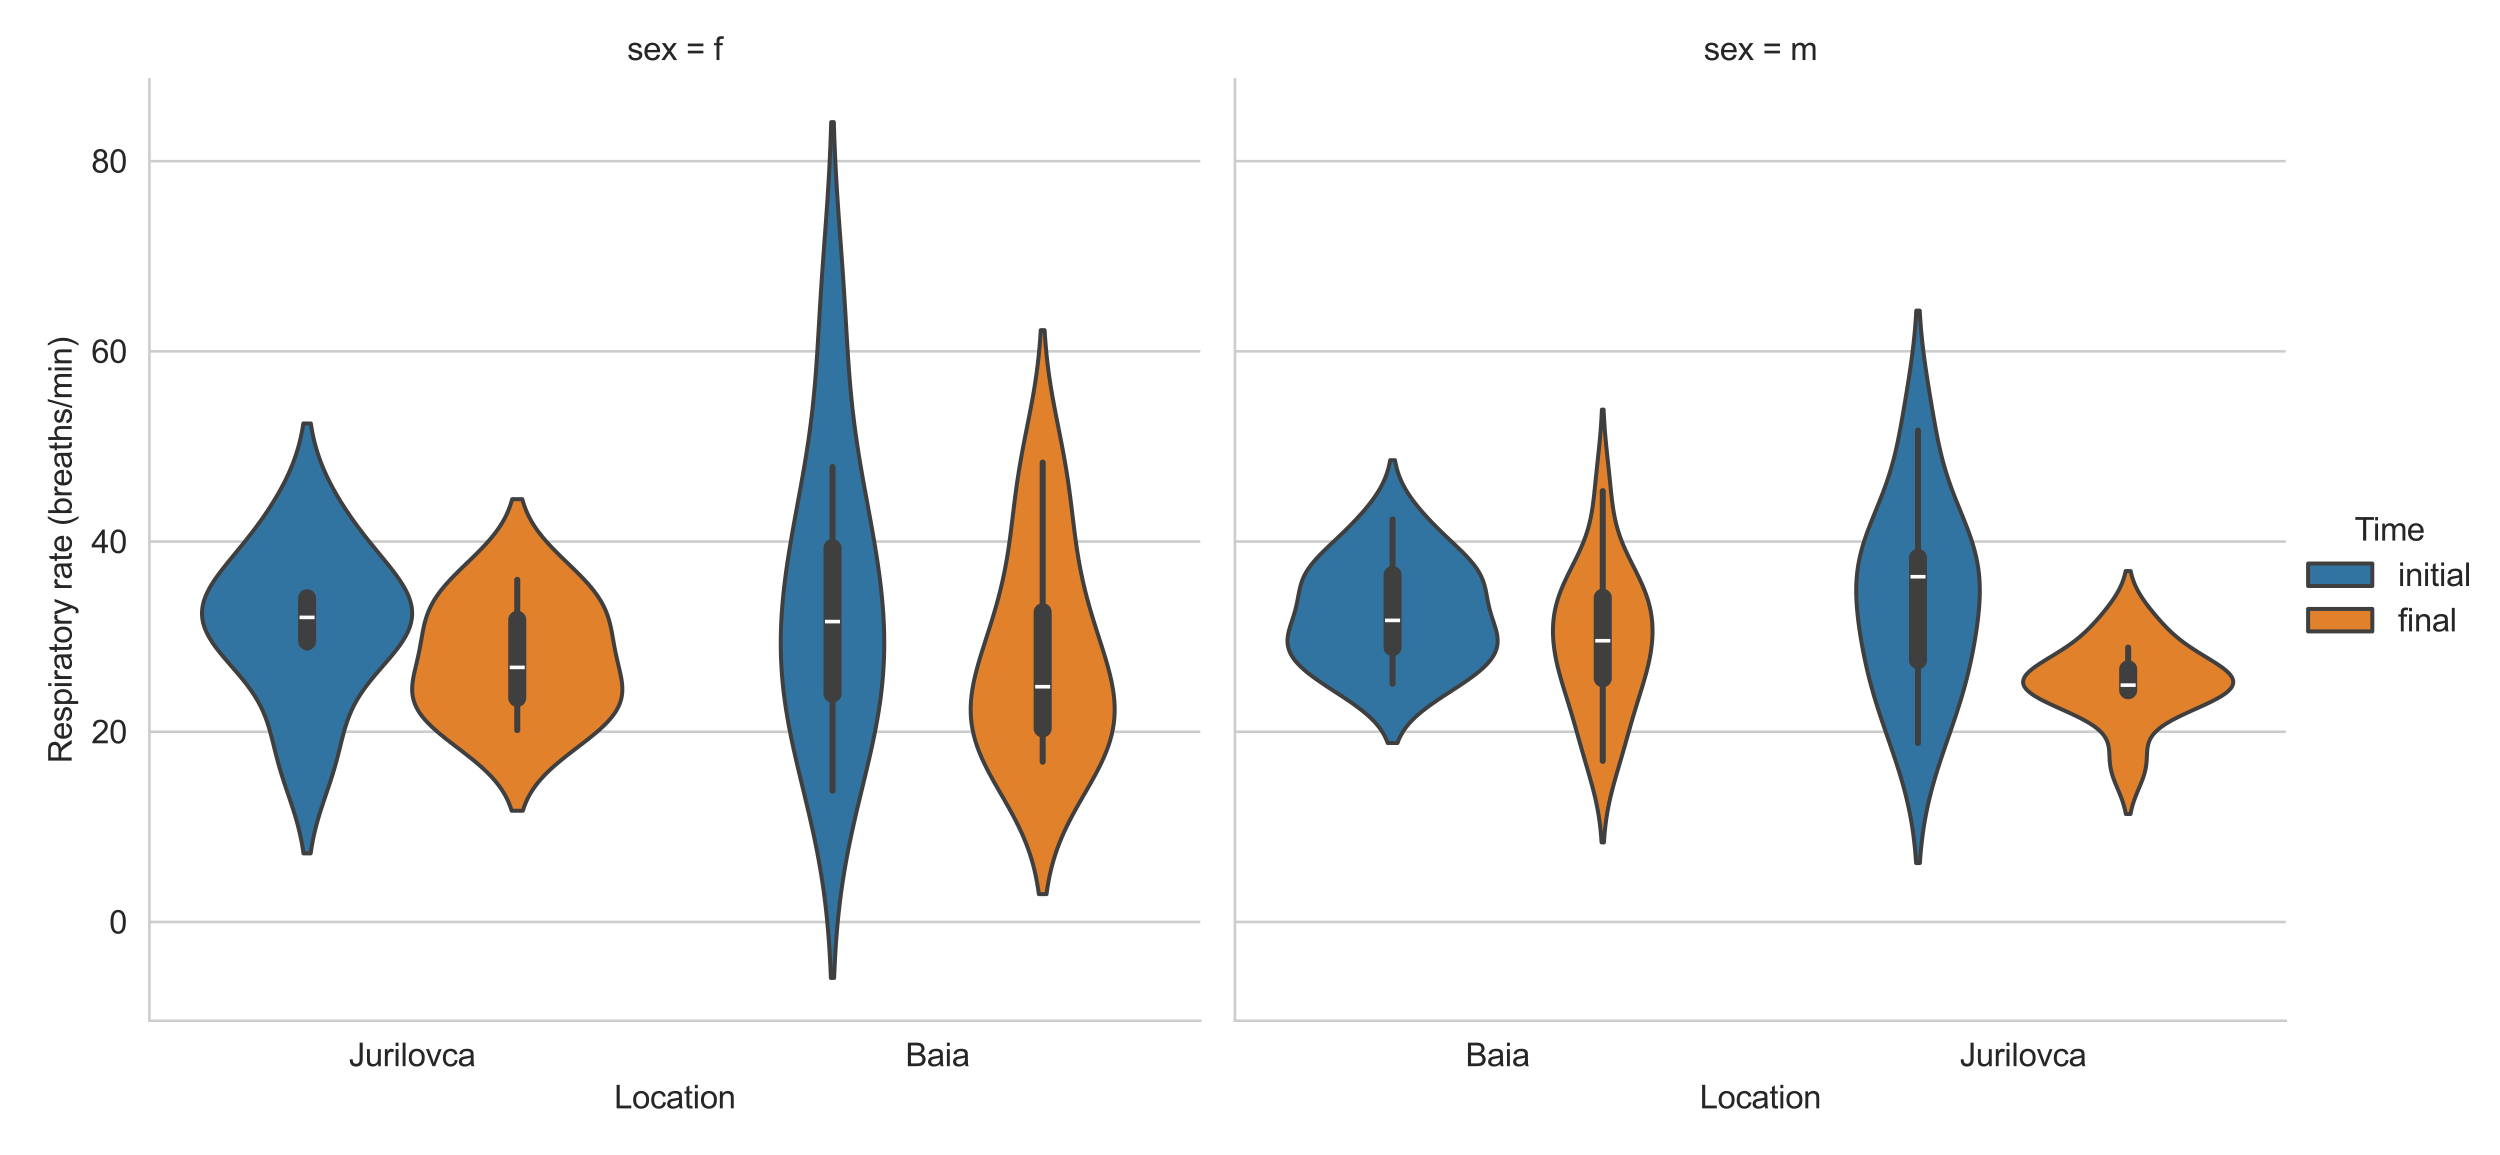 <?xml version="1.0" encoding="utf-8" standalone="no"?>
<!DOCTYPE svg PUBLIC "-//W3C//DTD SVG 1.1//EN"
  "http://www.w3.org/Graphics/SVG/1.1/DTD/svg11.dtd">
<svg xmlns:xlink="http://www.w3.org/1999/xlink" width="778.95pt" height="360pt" viewBox="0 0 778.95 360" xmlns="http://www.w3.org/2000/svg" version="1.1">
 <defs>
  <style type="text/css">*{stroke-linejoin: round; stroke-linecap: butt}</style>
 </defs>
 <g id="figure_1">
  <g id="patch_1">
   <path d="M 0 360 
L 778.95 360 
L 778.95 0 
L 0 0 
z
" style="fill: #ffffff"/>
  </g>
  <g id="axes_1">
   <g id="patch_2">
    <path d="M 46.564 318.04 
L 373.991 318.04 
L 373.991 24.72 
L 46.564 24.72 
z
" style="fill: #ffffff"/>
   </g>
   <g id="matplotlib.axis_1">
    <g id="xtick_1">
     <g id="text_1">
      <!-- Jurilovca -->
      <g style="fill: #262626" transform="translate(108.693 332.198) scale(0.1 -0.1)">
       <defs>
        <path id="ArialMT-4a" d="M 184 1300 
L 731 1375 
Q 753 850 928 656 
Q 1103 463 1413 463 
Q 1641 463 1806 567 
Q 1972 672 2034 851 
Q 2097 1031 2097 1425 
L 2097 4581 
L 2703 4581 
L 2703 1459 
Q 2703 884 2564 568 
Q 2425 253 2123 87 
Q 1822 -78 1416 -78 
Q 813 -78 492 269 
Q 172 616 184 1300 
z
" transform="scale(0.016)"/>
        <path id="ArialMT-75" d="M 2597 0 
L 2597 488 
Q 2209 -75 1544 -75 
Q 1250 -75 995 37 
Q 741 150 617 320 
Q 494 491 444 738 
Q 409 903 409 1263 
L 409 3319 
L 972 3319 
L 972 1478 
Q 972 1038 1006 884 
Q 1059 663 1231 536 
Q 1403 409 1656 409 
Q 1909 409 2131 539 
Q 2353 669 2445 892 
Q 2538 1116 2538 1541 
L 2538 3319 
L 3100 3319 
L 3100 0 
L 2597 0 
z
" transform="scale(0.016)"/>
        <path id="ArialMT-72" d="M 416 0 
L 416 3319 
L 922 3319 
L 922 2816 
Q 1116 3169 1280 3281 
Q 1444 3394 1641 3394 
Q 1925 3394 2219 3213 
L 2025 2691 
Q 1819 2813 1613 2813 
Q 1428 2813 1281 2702 
Q 1134 2591 1072 2394 
Q 978 2094 978 1738 
L 978 0 
L 416 0 
z
" transform="scale(0.016)"/>
        <path id="ArialMT-69" d="M 425 3934 
L 425 4581 
L 988 4581 
L 988 3934 
L 425 3934 
z
M 425 0 
L 425 3319 
L 988 3319 
L 988 0 
L 425 0 
z
" transform="scale(0.016)"/>
        <path id="ArialMT-6c" d="M 409 0 
L 409 4581 
L 972 4581 
L 972 0 
L 409 0 
z
" transform="scale(0.016)"/>
        <path id="ArialMT-6f" d="M 213 1659 
Q 213 2581 725 3025 
Q 1153 3394 1769 3394 
Q 2453 3394 2887 2945 
Q 3322 2497 3322 1706 
Q 3322 1066 3130 698 
Q 2938 331 2570 128 
Q 2203 -75 1769 -75 
Q 1072 -75 642 372 
Q 213 819 213 1659 
z
M 791 1659 
Q 791 1022 1069 705 
Q 1347 388 1769 388 
Q 2188 388 2466 706 
Q 2744 1025 2744 1678 
Q 2744 2294 2464 2611 
Q 2184 2928 1769 2928 
Q 1347 2928 1069 2612 
Q 791 2297 791 1659 
z
" transform="scale(0.016)"/>
        <path id="ArialMT-76" d="M 1344 0 
L 81 3319 
L 675 3319 
L 1388 1331 
Q 1503 1009 1600 663 
Q 1675 925 1809 1294 
L 2547 3319 
L 3125 3319 
L 1869 0 
L 1344 0 
z
" transform="scale(0.016)"/>
        <path id="ArialMT-63" d="M 2588 1216 
L 3141 1144 
Q 3050 572 2676 248 
Q 2303 -75 1759 -75 
Q 1078 -75 664 370 
Q 250 816 250 1647 
Q 250 2184 428 2587 
Q 606 2991 970 3192 
Q 1334 3394 1763 3394 
Q 2303 3394 2647 3120 
Q 2991 2847 3088 2344 
L 2541 2259 
Q 2463 2594 2264 2762 
Q 2066 2931 1784 2931 
Q 1359 2931 1093 2626 
Q 828 2322 828 1663 
Q 828 994 1084 691 
Q 1341 388 1753 388 
Q 2084 388 2306 591 
Q 2528 794 2588 1216 
z
" transform="scale(0.016)"/>
        <path id="ArialMT-61" d="M 2588 409 
Q 2275 144 1986 34 
Q 1697 -75 1366 -75 
Q 819 -75 525 192 
Q 231 459 231 875 
Q 231 1119 342 1320 
Q 453 1522 633 1644 
Q 813 1766 1038 1828 
Q 1203 1872 1538 1913 
Q 2219 1994 2541 2106 
Q 2544 2222 2544 2253 
Q 2544 2597 2384 2738 
Q 2169 2928 1744 2928 
Q 1347 2928 1158 2789 
Q 969 2650 878 2297 
L 328 2372 
Q 403 2725 575 2942 
Q 747 3159 1072 3276 
Q 1397 3394 1825 3394 
Q 2250 3394 2515 3294 
Q 2781 3194 2906 3042 
Q 3031 2891 3081 2659 
Q 3109 2516 3109 2141 
L 3109 1391 
Q 3109 606 3145 398 
Q 3181 191 3288 0 
L 2700 0 
Q 2613 175 2588 409 
z
M 2541 1666 
Q 2234 1541 1622 1453 
Q 1275 1403 1131 1340 
Q 988 1278 909 1158 
Q 831 1038 831 891 
Q 831 666 1001 516 
Q 1172 366 1500 366 
Q 1825 366 2078 508 
Q 2331 650 2450 897 
Q 2541 1088 2541 1459 
L 2541 1666 
z
" transform="scale(0.016)"/>
       </defs>
       <use xlink:href="#ArialMT-4a"/>
       <use xlink:href="#ArialMT-75" x="50"/>
       <use xlink:href="#ArialMT-72" x="105.615"/>
       <use xlink:href="#ArialMT-69" x="138.916"/>
       <use xlink:href="#ArialMT-6c" x="161.133"/>
       <use xlink:href="#ArialMT-6f" x="183.35"/>
       <use xlink:href="#ArialMT-76" x="238.965"/>
       <use xlink:href="#ArialMT-63" x="288.965"/>
       <use xlink:href="#ArialMT-61" x="338.965"/>
      </g>
     </g>
    </g>
    <g id="xtick_2">
     <g id="text_2">
      <!-- Baia -->
      <g style="fill: #262626" transform="translate(282.127 332.198) scale(0.1 -0.1)">
       <defs>
        <path id="ArialMT-42" d="M 469 0 
L 469 4581 
L 2188 4581 
Q 2713 4581 3030 4442 
Q 3347 4303 3526 4014 
Q 3706 3725 3706 3409 
Q 3706 3116 3547 2856 
Q 3388 2597 3066 2438 
Q 3481 2316 3704 2022 
Q 3928 1728 3928 1328 
Q 3928 1006 3792 729 
Q 3656 453 3456 303 
Q 3256 153 2954 76 
Q 2653 0 2216 0 
L 469 0 
z
M 1075 2656 
L 2066 2656 
Q 2469 2656 2644 2709 
Q 2875 2778 2992 2937 
Q 3109 3097 3109 3338 
Q 3109 3566 3000 3739 
Q 2891 3913 2687 3977 
Q 2484 4041 1991 4041 
L 1075 4041 
L 1075 2656 
z
M 1075 541 
L 2216 541 
Q 2509 541 2628 563 
Q 2838 600 2978 687 
Q 3119 775 3209 942 
Q 3300 1109 3300 1328 
Q 3300 1584 3169 1773 
Q 3038 1963 2805 2039 
Q 2572 2116 2134 2116 
L 1075 2116 
L 1075 541 
z
" transform="scale(0.016)"/>
       </defs>
       <use xlink:href="#ArialMT-42"/>
       <use xlink:href="#ArialMT-61" x="66.699"/>
       <use xlink:href="#ArialMT-69" x="122.314"/>
       <use xlink:href="#ArialMT-61" x="144.531"/>
      </g>
     </g>
    </g>
    <g id="text_3">
     <!-- Location -->
     <g style="fill: #262626" transform="translate(191.375 345.343) scale(0.1 -0.1)">
      <defs>
       <path id="ArialMT-4c" d="M 469 0 
L 469 4581 
L 1075 4581 
L 1075 541 
L 3331 541 
L 3331 0 
L 469 0 
z
" transform="scale(0.016)"/>
       <path id="ArialMT-74" d="M 1650 503 
L 1731 6 
Q 1494 -44 1306 -44 
Q 1000 -44 831 53 
Q 663 150 594 308 
Q 525 466 525 972 
L 525 2881 
L 113 2881 
L 113 3319 
L 525 3319 
L 525 4141 
L 1084 4478 
L 1084 3319 
L 1650 3319 
L 1650 2881 
L 1084 2881 
L 1084 941 
Q 1084 700 1114 631 
Q 1144 563 1211 522 
Q 1278 481 1403 481 
Q 1497 481 1650 503 
z
" transform="scale(0.016)"/>
       <path id="ArialMT-6e" d="M 422 0 
L 422 3319 
L 928 3319 
L 928 2847 
Q 1294 3394 1984 3394 
Q 2284 3394 2536 3286 
Q 2788 3178 2913 3003 
Q 3038 2828 3088 2588 
Q 3119 2431 3119 2041 
L 3119 0 
L 2556 0 
L 2556 2019 
Q 2556 2363 2490 2533 
Q 2425 2703 2258 2804 
Q 2091 2906 1866 2906 
Q 1506 2906 1245 2678 
Q 984 2450 984 1813 
L 984 0 
L 422 0 
z
" transform="scale(0.016)"/>
      </defs>
      <use xlink:href="#ArialMT-4c"/>
      <use xlink:href="#ArialMT-6f" x="55.615"/>
      <use xlink:href="#ArialMT-63" x="111.23"/>
      <use xlink:href="#ArialMT-61" x="161.23"/>
      <use xlink:href="#ArialMT-74" x="216.846"/>
      <use xlink:href="#ArialMT-69" x="244.629"/>
      <use xlink:href="#ArialMT-6f" x="266.846"/>
      <use xlink:href="#ArialMT-6e" x="322.461"/>
     </g>
    </g>
   </g>
   <g id="matplotlib.axis_2">
    <g id="ytick_1">
     <g id="line2d_1">
      <path d="M 46.564 287.272 
L 373.991 287.272 
" clip-path="url(#p8e3c3713c0)" style="fill: none; stroke: #cccccc; stroke-width: 0.8; stroke-linecap: round"/>
     </g>
     <g id="text_4">
      <!-- 0 -->
      <g style="fill: #262626" transform="translate(34.003 290.851) scale(0.1 -0.1)">
       <defs>
        <path id="ArialMT-30" d="M 266 2259 
Q 266 3072 433 3567 
Q 600 4063 929 4331 
Q 1259 4600 1759 4600 
Q 2128 4600 2406 4451 
Q 2684 4303 2865 4023 
Q 3047 3744 3150 3342 
Q 3253 2941 3253 2259 
Q 3253 1453 3087 958 
Q 2922 463 2592 192 
Q 2263 -78 1759 -78 
Q 1097 -78 719 397 
Q 266 969 266 2259 
z
M 844 2259 
Q 844 1131 1108 757 
Q 1372 384 1759 384 
Q 2147 384 2411 759 
Q 2675 1134 2675 2259 
Q 2675 3391 2411 3762 
Q 2147 4134 1753 4134 
Q 1366 4134 1134 3806 
Q 844 3388 844 2259 
z
" transform="scale(0.016)"/>
       </defs>
       <use xlink:href="#ArialMT-30"/>
      </g>
     </g>
    </g>
    <g id="ytick_2">
     <g id="line2d_2">
      <path d="M 46.564 228.005 
L 373.991 228.005 
" clip-path="url(#p8e3c3713c0)" style="fill: none; stroke: #cccccc; stroke-width: 0.8; stroke-linecap: round"/>
     </g>
     <g id="text_5">
      <!-- 20 -->
      <g style="fill: #262626" transform="translate(28.442 231.584) scale(0.1 -0.1)">
       <defs>
        <path id="ArialMT-32" d="M 3222 541 
L 3222 0 
L 194 0 
Q 188 203 259 391 
Q 375 700 629 1000 
Q 884 1300 1366 1694 
Q 2113 2306 2375 2664 
Q 2638 3022 2638 3341 
Q 2638 3675 2398 3904 
Q 2159 4134 1775 4134 
Q 1369 4134 1125 3890 
Q 881 3647 878 3216 
L 300 3275 
Q 359 3922 746 4261 
Q 1134 4600 1788 4600 
Q 2447 4600 2831 4234 
Q 3216 3869 3216 3328 
Q 3216 3053 3103 2787 
Q 2991 2522 2730 2228 
Q 2469 1934 1863 1422 
Q 1356 997 1212 845 
Q 1069 694 975 541 
L 3222 541 
z
" transform="scale(0.016)"/>
       </defs>
       <use xlink:href="#ArialMT-32"/>
       <use xlink:href="#ArialMT-30" x="55.615"/>
      </g>
     </g>
    </g>
    <g id="ytick_3">
     <g id="line2d_3">
      <path d="M 46.564 168.738 
L 373.991 168.738 
" clip-path="url(#p8e3c3713c0)" style="fill: none; stroke: #cccccc; stroke-width: 0.8; stroke-linecap: round"/>
     </g>
     <g id="text_6">
      <!-- 40 -->
      <g style="fill: #262626" transform="translate(28.442 172.317) scale(0.1 -0.1)">
       <defs>
        <path id="ArialMT-34" d="M 2069 0 
L 2069 1097 
L 81 1097 
L 81 1613 
L 2172 4581 
L 2631 4581 
L 2631 1613 
L 3250 1613 
L 3250 1097 
L 2631 1097 
L 2631 0 
L 2069 0 
z
M 2069 1613 
L 2069 3678 
L 634 1613 
L 2069 1613 
z
" transform="scale(0.016)"/>
       </defs>
       <use xlink:href="#ArialMT-34"/>
       <use xlink:href="#ArialMT-30" x="55.615"/>
      </g>
     </g>
    </g>
    <g id="ytick_4">
     <g id="line2d_4">
      <path d="M 46.564 109.471 
L 373.991 109.471 
" clip-path="url(#p8e3c3713c0)" style="fill: none; stroke: #cccccc; stroke-width: 0.8; stroke-linecap: round"/>
     </g>
     <g id="text_7">
      <!-- 60 -->
      <g style="fill: #262626" transform="translate(28.442 113.05) scale(0.1 -0.1)">
       <defs>
        <path id="ArialMT-36" d="M 3184 3459 
L 2625 3416 
Q 2550 3747 2413 3897 
Q 2184 4138 1850 4138 
Q 1581 4138 1378 3988 
Q 1113 3794 959 3422 
Q 806 3050 800 2363 
Q 1003 2672 1297 2822 
Q 1591 2972 1913 2972 
Q 2475 2972 2870 2558 
Q 3266 2144 3266 1488 
Q 3266 1056 3080 686 
Q 2894 316 2569 119 
Q 2244 -78 1831 -78 
Q 1128 -78 684 439 
Q 241 956 241 2144 
Q 241 3472 731 4075 
Q 1159 4600 1884 4600 
Q 2425 4600 2770 4297 
Q 3116 3994 3184 3459 
z
M 888 1484 
Q 888 1194 1011 928 
Q 1134 663 1356 523 
Q 1578 384 1822 384 
Q 2178 384 2434 671 
Q 2691 959 2691 1453 
Q 2691 1928 2437 2201 
Q 2184 2475 1800 2475 
Q 1419 2475 1153 2201 
Q 888 1928 888 1484 
z
" transform="scale(0.016)"/>
       </defs>
       <use xlink:href="#ArialMT-36"/>
       <use xlink:href="#ArialMT-30" x="55.615"/>
      </g>
     </g>
    </g>
    <g id="ytick_5">
     <g id="line2d_5">
      <path d="M 46.564 50.204 
L 373.991 50.204 
" clip-path="url(#p8e3c3713c0)" style="fill: none; stroke: #cccccc; stroke-width: 0.8; stroke-linecap: round"/>
     </g>
     <g id="text_8">
      <!-- 80 -->
      <g style="fill: #262626" transform="translate(28.442 53.783) scale(0.1 -0.1)">
       <defs>
        <path id="ArialMT-38" d="M 1131 2484 
Q 781 2613 612 2850 
Q 444 3088 444 3419 
Q 444 3919 803 4259 
Q 1163 4600 1759 4600 
Q 2359 4600 2725 4251 
Q 3091 3903 3091 3403 
Q 3091 3084 2923 2848 
Q 2756 2613 2416 2484 
Q 2838 2347 3058 2040 
Q 3278 1734 3278 1309 
Q 3278 722 2862 322 
Q 2447 -78 1769 -78 
Q 1091 -78 675 323 
Q 259 725 259 1325 
Q 259 1772 486 2073 
Q 713 2375 1131 2484 
z
M 1019 3438 
Q 1019 3113 1228 2906 
Q 1438 2700 1772 2700 
Q 2097 2700 2305 2904 
Q 2513 3109 2513 3406 
Q 2513 3716 2298 3927 
Q 2084 4138 1766 4138 
Q 1444 4138 1231 3931 
Q 1019 3725 1019 3438 
z
M 838 1322 
Q 838 1081 952 856 
Q 1066 631 1291 507 
Q 1516 384 1775 384 
Q 2178 384 2440 643 
Q 2703 903 2703 1303 
Q 2703 1709 2433 1975 
Q 2163 2241 1756 2241 
Q 1359 2241 1098 1978 
Q 838 1716 838 1322 
z
" transform="scale(0.016)"/>
       </defs>
       <use xlink:href="#ArialMT-38"/>
       <use xlink:href="#ArialMT-30" x="55.615"/>
      </g>
     </g>
    </g>
    <g id="text_9">
     <!-- Respiratory rate (breaths/min) -->
     <g style="fill: #262626" transform="translate(22.337 237.786) rotate(-90) scale(0.1 -0.1)">
      <defs>
       <path id="ArialMT-52" d="M 503 0 
L 503 4581 
L 2534 4581 
Q 3147 4581 3465 4457 
Q 3784 4334 3975 4021 
Q 4166 3709 4166 3331 
Q 4166 2844 3850 2509 
Q 3534 2175 2875 2084 
Q 3116 1969 3241 1856 
Q 3506 1613 3744 1247 
L 4541 0 
L 3778 0 
L 3172 953 
Q 2906 1366 2734 1584 
Q 2563 1803 2427 1890 
Q 2291 1978 2150 2013 
Q 2047 2034 1813 2034 
L 1109 2034 
L 1109 0 
L 503 0 
z
M 1109 2559 
L 2413 2559 
Q 2828 2559 3062 2645 
Q 3297 2731 3419 2920 
Q 3541 3109 3541 3331 
Q 3541 3656 3305 3865 
Q 3069 4075 2559 4075 
L 1109 4075 
L 1109 2559 
z
" transform="scale(0.016)"/>
       <path id="ArialMT-65" d="M 2694 1069 
L 3275 997 
Q 3138 488 2766 206 
Q 2394 -75 1816 -75 
Q 1088 -75 661 373 
Q 234 822 234 1631 
Q 234 2469 665 2931 
Q 1097 3394 1784 3394 
Q 2450 3394 2872 2941 
Q 3294 2488 3294 1666 
Q 3294 1616 3291 1516 
L 816 1516 
Q 847 969 1125 678 
Q 1403 388 1819 388 
Q 2128 388 2347 550 
Q 2566 713 2694 1069 
z
M 847 1978 
L 2700 1978 
Q 2663 2397 2488 2606 
Q 2219 2931 1791 2931 
Q 1403 2931 1139 2672 
Q 875 2413 847 1978 
z
" transform="scale(0.016)"/>
       <path id="ArialMT-73" d="M 197 991 
L 753 1078 
Q 800 744 1014 566 
Q 1228 388 1613 388 
Q 2000 388 2187 545 
Q 2375 703 2375 916 
Q 2375 1106 2209 1216 
Q 2094 1291 1634 1406 
Q 1016 1563 777 1677 
Q 538 1791 414 1992 
Q 291 2194 291 2438 
Q 291 2659 392 2848 
Q 494 3038 669 3163 
Q 800 3259 1026 3326 
Q 1253 3394 1513 3394 
Q 1903 3394 2198 3281 
Q 2494 3169 2634 2976 
Q 2775 2784 2828 2463 
L 2278 2388 
Q 2241 2644 2061 2787 
Q 1881 2931 1553 2931 
Q 1166 2931 1000 2803 
Q 834 2675 834 2503 
Q 834 2394 903 2306 
Q 972 2216 1119 2156 
Q 1203 2125 1616 2013 
Q 2213 1853 2448 1751 
Q 2684 1650 2818 1456 
Q 2953 1263 2953 975 
Q 2953 694 2789 445 
Q 2625 197 2315 61 
Q 2006 -75 1616 -75 
Q 969 -75 630 194 
Q 291 463 197 991 
z
" transform="scale(0.016)"/>
       <path id="ArialMT-70" d="M 422 -1272 
L 422 3319 
L 934 3319 
L 934 2888 
Q 1116 3141 1344 3267 
Q 1572 3394 1897 3394 
Q 2322 3394 2647 3175 
Q 2972 2956 3137 2557 
Q 3303 2159 3303 1684 
Q 3303 1175 3120 767 
Q 2938 359 2589 142 
Q 2241 -75 1856 -75 
Q 1575 -75 1351 44 
Q 1128 163 984 344 
L 984 -1272 
L 422 -1272 
z
M 931 1641 
Q 931 1000 1190 694 
Q 1450 388 1819 388 
Q 2194 388 2461 705 
Q 2728 1022 2728 1688 
Q 2728 2322 2467 2637 
Q 2206 2953 1844 2953 
Q 1484 2953 1207 2617 
Q 931 2281 931 1641 
z
" transform="scale(0.016)"/>
       <path id="ArialMT-79" d="M 397 -1278 
L 334 -750 
Q 519 -800 656 -800 
Q 844 -800 956 -737 
Q 1069 -675 1141 -563 
Q 1194 -478 1313 -144 
Q 1328 -97 1363 -6 
L 103 3319 
L 709 3319 
L 1400 1397 
Q 1534 1031 1641 628 
Q 1738 1016 1872 1384 
L 2581 3319 
L 3144 3319 
L 1881 -56 
Q 1678 -603 1566 -809 
Q 1416 -1088 1222 -1217 
Q 1028 -1347 759 -1347 
Q 597 -1347 397 -1278 
z
" transform="scale(0.016)"/>
       <path id="ArialMT-20" transform="scale(0.016)"/>
       <path id="ArialMT-28" d="M 1497 -1347 
Q 1031 -759 709 28 
Q 388 816 388 1659 
Q 388 2403 628 3084 
Q 909 3875 1497 4659 
L 1900 4659 
Q 1522 4009 1400 3731 
Q 1209 3300 1100 2831 
Q 966 2247 966 1656 
Q 966 153 1900 -1347 
L 1497 -1347 
z
" transform="scale(0.016)"/>
       <path id="ArialMT-62" d="M 941 0 
L 419 0 
L 419 4581 
L 981 4581 
L 981 2947 
Q 1338 3394 1891 3394 
Q 2197 3394 2470 3270 
Q 2744 3147 2920 2923 
Q 3097 2700 3197 2384 
Q 3297 2069 3297 1709 
Q 3297 856 2875 390 
Q 2453 -75 1863 -75 
Q 1275 -75 941 416 
L 941 0 
z
M 934 1684 
Q 934 1088 1097 822 
Q 1363 388 1816 388 
Q 2184 388 2453 708 
Q 2722 1028 2722 1663 
Q 2722 2313 2464 2622 
Q 2206 2931 1841 2931 
Q 1472 2931 1203 2611 
Q 934 2291 934 1684 
z
" transform="scale(0.016)"/>
       <path id="ArialMT-68" d="M 422 0 
L 422 4581 
L 984 4581 
L 984 2938 
Q 1378 3394 1978 3394 
Q 2347 3394 2619 3248 
Q 2891 3103 3008 2847 
Q 3125 2591 3125 2103 
L 3125 0 
L 2563 0 
L 2563 2103 
Q 2563 2525 2380 2717 
Q 2197 2909 1863 2909 
Q 1613 2909 1392 2779 
Q 1172 2650 1078 2428 
Q 984 2206 984 1816 
L 984 0 
L 422 0 
z
" transform="scale(0.016)"/>
       <path id="ArialMT-2f" d="M 0 -78 
L 1328 4659 
L 1778 4659 
L 453 -78 
L 0 -78 
z
" transform="scale(0.016)"/>
       <path id="ArialMT-6d" d="M 422 0 
L 422 3319 
L 925 3319 
L 925 2853 
Q 1081 3097 1340 3245 
Q 1600 3394 1931 3394 
Q 2300 3394 2536 3241 
Q 2772 3088 2869 2813 
Q 3263 3394 3894 3394 
Q 4388 3394 4653 3120 
Q 4919 2847 4919 2278 
L 4919 0 
L 4359 0 
L 4359 2091 
Q 4359 2428 4304 2576 
Q 4250 2725 4106 2815 
Q 3963 2906 3769 2906 
Q 3419 2906 3187 2673 
Q 2956 2441 2956 1928 
L 2956 0 
L 2394 0 
L 2394 2156 
Q 2394 2531 2256 2718 
Q 2119 2906 1806 2906 
Q 1569 2906 1367 2781 
Q 1166 2656 1075 2415 
Q 984 2175 984 1722 
L 984 0 
L 422 0 
z
" transform="scale(0.016)"/>
       <path id="ArialMT-29" d="M 791 -1347 
L 388 -1347 
Q 1322 153 1322 1656 
Q 1322 2244 1188 2822 
Q 1081 3291 891 3722 
Q 769 4003 388 4659 
L 791 4659 
Q 1378 3875 1659 3084 
Q 1900 2403 1900 1659 
Q 1900 816 1576 28 
Q 1253 -759 791 -1347 
z
" transform="scale(0.016)"/>
      </defs>
      <use xlink:href="#ArialMT-52"/>
      <use xlink:href="#ArialMT-65" x="72.217"/>
      <use xlink:href="#ArialMT-73" x="127.832"/>
      <use xlink:href="#ArialMT-70" x="177.832"/>
      <use xlink:href="#ArialMT-69" x="233.447"/>
      <use xlink:href="#ArialMT-72" x="255.664"/>
      <use xlink:href="#ArialMT-61" x="288.965"/>
      <use xlink:href="#ArialMT-74" x="344.58"/>
      <use xlink:href="#ArialMT-6f" x="372.363"/>
      <use xlink:href="#ArialMT-72" x="427.979"/>
      <use xlink:href="#ArialMT-79" x="461.279"/>
      <use xlink:href="#ArialMT-20" x="511.279"/>
      <use xlink:href="#ArialMT-72" x="539.062"/>
      <use xlink:href="#ArialMT-61" x="572.363"/>
      <use xlink:href="#ArialMT-74" x="627.979"/>
      <use xlink:href="#ArialMT-65" x="655.762"/>
      <use xlink:href="#ArialMT-20" x="711.377"/>
      <use xlink:href="#ArialMT-28" x="739.16"/>
      <use xlink:href="#ArialMT-62" x="772.461"/>
      <use xlink:href="#ArialMT-72" x="828.076"/>
      <use xlink:href="#ArialMT-65" x="861.377"/>
      <use xlink:href="#ArialMT-61" x="916.992"/>
      <use xlink:href="#ArialMT-74" x="972.607"/>
      <use xlink:href="#ArialMT-68" x="1000.391"/>
      <use xlink:href="#ArialMT-73" x="1056.006"/>
      <use xlink:href="#ArialMT-2f" x="1106.006"/>
      <use xlink:href="#ArialMT-6d" x="1133.789"/>
      <use xlink:href="#ArialMT-69" x="1217.09"/>
      <use xlink:href="#ArialMT-6e" x="1239.307"/>
      <use xlink:href="#ArialMT-29" x="1294.922"/>
     </g>
    </g>
   </g>
   <g id="PolyCollection_1">
    <defs>
     <path id="m2f536d78a7" d="M 96.794 -94.097 
L 94.562 -94.097 
L 94.361 -95.45 
L 94.134 -96.803 
L 93.881 -98.156 
L 93.601 -99.509 
L 93.294 -100.862 
L 92.961 -102.216 
L 92.602 -103.569 
L 92.219 -104.922 
L 91.814 -106.275 
L 91.391 -107.628 
L 90.952 -108.981 
L 90.502 -110.335 
L 90.045 -111.688 
L 89.585 -113.041 
L 89.127 -114.394 
L 88.675 -115.747 
L 88.232 -117.1 
L 87.803 -118.454 
L 87.39 -119.807 
L 86.993 -121.16 
L 86.614 -122.513 
L 86.251 -123.866 
L 85.901 -125.219 
L 85.561 -126.572 
L 85.226 -127.926 
L 84.889 -129.279 
L 84.542 -130.632 
L 84.178 -131.985 
L 83.785 -133.338 
L 83.357 -134.691 
L 82.883 -136.045 
L 82.355 -137.398 
L 81.766 -138.751 
L 81.109 -140.104 
L 80.381 -141.457 
L 79.578 -142.81 
L 78.702 -144.164 
L 77.754 -145.517 
L 76.741 -146.87 
L 75.669 -148.223 
L 74.551 -149.576 
L 73.398 -150.929 
L 72.226 -152.283 
L 71.051 -153.636 
L 69.892 -154.989 
L 68.767 -156.342 
L 67.694 -157.695 
L 66.694 -159.048 
L 65.782 -160.402 
L 64.976 -161.755 
L 64.289 -163.108 
L 63.734 -164.461 
L 63.319 -165.814 
L 63.052 -167.167 
L 62.935 -168.521 
L 62.969 -169.874 
L 63.151 -171.227 
L 63.475 -172.58 
L 63.933 -173.933 
L 64.516 -175.286 
L 65.211 -176.64 
L 66.006 -177.993 
L 66.886 -179.346 
L 67.837 -180.699 
L 68.846 -182.052 
L 69.898 -183.405 
L 70.981 -184.759 
L 72.083 -186.112 
L 73.194 -187.465 
L 74.305 -188.818 
L 75.409 -190.171 
L 76.499 -191.524 
L 77.57 -192.878 
L 78.619 -194.231 
L 79.644 -195.584 
L 80.642 -196.937 
L 81.612 -198.29 
L 82.553 -199.643 
L 83.465 -200.997 
L 84.347 -202.35 
L 85.198 -203.703 
L 86.018 -205.056 
L 86.806 -206.409 
L 87.562 -207.762 
L 88.283 -209.116 
L 88.97 -210.469 
L 89.621 -211.822 
L 90.234 -213.175 
L 90.811 -214.528 
L 91.348 -215.881 
L 91.847 -217.234 
L 92.308 -218.588 
L 92.73 -219.941 
L 93.114 -221.294 
L 93.462 -222.647 
L 93.774 -224 
L 94.052 -225.353 
L 94.298 -226.707 
L 94.515 -228.06 
L 96.841 -228.06 
L 96.841 -228.06 
L 97.058 -226.707 
L 97.304 -225.353 
L 97.582 -224 
L 97.894 -222.647 
L 98.242 -221.294 
L 98.626 -219.941 
L 99.048 -218.588 
L 99.509 -217.234 
L 100.008 -215.881 
L 100.545 -214.528 
L 101.122 -213.175 
L 101.735 -211.822 
L 102.386 -210.469 
L 103.073 -209.116 
L 103.794 -207.762 
L 104.55 -206.409 
L 105.338 -205.056 
L 106.158 -203.703 
L 107.009 -202.35 
L 107.891 -200.997 
L 108.803 -199.643 
L 109.744 -198.29 
L 110.714 -196.937 
L 111.712 -195.584 
L 112.737 -194.231 
L 113.786 -192.878 
L 114.857 -191.524 
L 115.947 -190.171 
L 117.051 -188.818 
L 118.162 -187.465 
L 119.273 -186.112 
L 120.375 -184.759 
L 121.458 -183.405 
L 122.51 -182.052 
L 123.519 -180.699 
L 124.47 -179.346 
L 125.35 -177.993 
L 126.145 -176.64 
L 126.84 -175.286 
L 127.423 -173.933 
L 127.881 -172.58 
L 128.205 -171.227 
L 128.387 -169.874 
L 128.421 -168.521 
L 128.304 -167.167 
L 128.037 -165.814 
L 127.622 -164.461 
L 127.067 -163.108 
L 126.38 -161.755 
L 125.574 -160.402 
L 124.662 -159.048 
L 123.662 -157.695 
L 122.589 -156.342 
L 121.464 -154.989 
L 120.305 -153.636 
L 119.13 -152.283 
L 117.958 -150.929 
L 116.805 -149.576 
L 115.687 -148.223 
L 114.615 -146.87 
L 113.602 -145.517 
L 112.654 -144.164 
L 111.778 -142.81 
L 110.975 -141.457 
L 110.247 -140.104 
L 109.59 -138.751 
L 109.001 -137.398 
L 108.473 -136.045 
L 107.999 -134.691 
L 107.571 -133.338 
L 107.179 -131.985 
L 106.814 -130.632 
L 106.467 -129.279 
L 106.13 -127.926 
L 105.795 -126.572 
L 105.455 -125.219 
L 105.106 -123.866 
L 104.742 -122.513 
L 104.363 -121.16 
L 103.967 -119.807 
L 103.553 -118.454 
L 103.124 -117.1 
L 102.682 -115.747 
L 102.229 -114.394 
L 101.771 -113.041 
L 101.311 -111.688 
L 100.854 -110.335 
L 100.404 -108.981 
L 99.965 -107.628 
L 99.542 -106.275 
L 99.138 -104.922 
L 98.754 -103.569 
L 98.395 -102.216 
L 98.062 -100.862 
L 97.755 -99.509 
L 97.475 -98.156 
L 97.222 -96.803 
L 96.995 -95.45 
L 96.794 -94.097 
z
" style="stroke: #3f3f3f; stroke-width: 1.25"/>
    </defs>
    <g clip-path="url(#p8e3c3713c0)">
     <use xlink:href="#m2f536d78a7" x="0" y="360" style="fill: #3274a1; stroke: #3f3f3f; stroke-width: 1.25"/>
    </g>
   </g>
   <g id="PolyCollection_2">
    <defs>
     <path id="m27ababf7c0" d="M 162.909 -107.392 
L 159.418 -107.392 
L 159.1 -108.372 
L 158.737 -109.353 
L 158.326 -110.333 
L 157.862 -111.314 
L 157.343 -112.294 
L 156.765 -113.275 
L 156.126 -114.256 
L 155.424 -115.236 
L 154.657 -116.217 
L 153.826 -117.197 
L 152.93 -118.178 
L 151.971 -119.159 
L 150.952 -120.139 
L 149.875 -121.12 
L 148.747 -122.1 
L 147.573 -123.081 
L 146.359 -124.062 
L 145.114 -125.042 
L 143.848 -126.023 
L 142.57 -127.003 
L 141.29 -127.984 
L 140.02 -128.964 
L 138.772 -129.945 
L 137.556 -130.926 
L 136.383 -131.906 
L 135.266 -132.887 
L 134.213 -133.867 
L 133.233 -134.848 
L 132.335 -135.829 
L 131.525 -136.809 
L 130.808 -137.79 
L 130.187 -138.77 
L 129.663 -139.751 
L 129.236 -140.731 
L 128.903 -141.712 
L 128.662 -142.693 
L 128.505 -143.673 
L 128.428 -144.654 
L 128.421 -145.634 
L 128.476 -146.615 
L 128.583 -147.596 
L 128.734 -148.576 
L 128.918 -149.557 
L 129.126 -150.537 
L 129.35 -151.518 
L 129.581 -152.498 
L 129.815 -153.479 
L 130.044 -154.46 
L 130.265 -155.44 
L 130.476 -156.421 
L 130.676 -157.401 
L 130.865 -158.382 
L 131.044 -159.363 
L 131.218 -160.343 
L 131.39 -161.324 
L 131.564 -162.304 
L 131.747 -163.285 
L 131.945 -164.266 
L 132.163 -165.246 
L 132.409 -166.227 
L 132.688 -167.207 
L 133.006 -168.188 
L 133.369 -169.168 
L 133.779 -170.149 
L 134.242 -171.13 
L 134.759 -172.11 
L 135.332 -173.091 
L 135.961 -174.071 
L 136.647 -175.052 
L 137.387 -176.033 
L 138.178 -177.013 
L 139.018 -177.994 
L 139.901 -178.974 
L 140.823 -179.955 
L 141.777 -180.935 
L 142.758 -181.916 
L 143.758 -182.897 
L 144.77 -183.877 
L 145.787 -184.858 
L 146.803 -185.838 
L 147.809 -186.819 
L 148.8 -187.8 
L 149.768 -188.78 
L 150.709 -189.761 
L 151.617 -190.741 
L 152.487 -191.722 
L 153.316 -192.703 
L 154.1 -193.683 
L 154.837 -194.664 
L 155.526 -195.644 
L 156.165 -196.625 
L 156.754 -197.605 
L 157.294 -198.586 
L 157.785 -199.567 
L 158.23 -200.547 
L 158.63 -201.528 
L 158.986 -202.508 
L 159.303 -203.489 
L 159.583 -204.47 
L 162.745 -204.47 
L 162.745 -204.47 
L 163.024 -203.489 
L 163.341 -202.508 
L 163.697 -201.528 
L 164.097 -200.547 
L 164.542 -199.567 
L 165.033 -198.586 
L 165.573 -197.605 
L 166.162 -196.625 
L 166.801 -195.644 
L 167.49 -194.664 
L 168.227 -193.683 
L 169.011 -192.703 
L 169.84 -191.722 
L 170.71 -190.741 
L 171.618 -189.761 
L 172.559 -188.78 
L 173.527 -187.8 
L 174.518 -186.819 
L 175.524 -185.838 
L 176.54 -184.858 
L 177.557 -183.877 
L 178.569 -182.897 
L 179.569 -181.916 
L 180.55 -180.935 
L 181.504 -179.955 
L 182.426 -178.974 
L 183.309 -177.994 
L 184.149 -177.013 
L 184.94 -176.033 
L 185.68 -175.052 
L 186.366 -174.071 
L 186.995 -173.091 
L 187.568 -172.11 
L 188.085 -171.13 
L 188.548 -170.149 
L 188.958 -169.168 
L 189.321 -168.188 
L 189.639 -167.207 
L 189.918 -166.227 
L 190.164 -165.246 
L 190.382 -164.266 
L 190.58 -163.285 
L 190.763 -162.304 
L 190.937 -161.324 
L 191.109 -160.343 
L 191.283 -159.363 
L 191.462 -158.382 
L 191.651 -157.401 
L 191.851 -156.421 
L 192.062 -155.44 
L 192.283 -154.46 
L 192.512 -153.479 
L 192.746 -152.498 
L 192.977 -151.518 
L 193.201 -150.537 
L 193.409 -149.557 
L 193.593 -148.576 
L 193.744 -147.596 
L 193.851 -146.615 
L 193.906 -145.634 
L 193.899 -144.654 
L 193.822 -143.673 
L 193.665 -142.693 
L 193.424 -141.712 
L 193.091 -140.731 
L 192.664 -139.751 
L 192.14 -138.77 
L 191.519 -137.79 
L 190.802 -136.809 
L 189.992 -135.829 
L 189.094 -134.848 
L 188.114 -133.867 
L 187.061 -132.887 
L 185.944 -131.906 
L 184.772 -130.926 
L 183.555 -129.945 
L 182.307 -128.964 
L 181.037 -127.984 
L 179.757 -127.003 
L 178.479 -126.023 
L 177.213 -125.042 
L 175.968 -124.062 
L 174.755 -123.081 
L 173.58 -122.1 
L 172.452 -121.12 
L 171.375 -120.139 
L 170.356 -119.159 
L 169.397 -118.178 
L 168.501 -117.197 
L 167.67 -116.217 
L 166.903 -115.236 
L 166.201 -114.256 
L 165.562 -113.275 
L 164.984 -112.294 
L 164.465 -111.314 
L 164.001 -110.333 
L 163.59 -109.353 
L 163.227 -108.372 
L 162.909 -107.392 
z
" style="stroke: #3f3f3f; stroke-width: 1.25"/>
    </defs>
    <g clip-path="url(#p8e3c3713c0)">
     <use xlink:href="#m27ababf7c0" x="0" y="360" style="fill: #e1812c; stroke: #3f3f3f; stroke-width: 1.25"/>
    </g>
   </g>
   <g id="PolyCollection_3">
    <defs>
     <path id="me28b2e8688" d="M 259.899 -55.293 
L 258.884 -55.293 
L 258.773 -57.986 
L 258.642 -60.68 
L 258.489 -63.373 
L 258.314 -66.067 
L 258.112 -68.76 
L 257.883 -71.454 
L 257.625 -74.147 
L 257.336 -76.841 
L 257.015 -79.534 
L 256.66 -82.228 
L 256.272 -84.921 
L 255.85 -87.614 
L 255.394 -90.308 
L 254.905 -93.001 
L 254.386 -95.695 
L 253.836 -98.388 
L 253.261 -101.082 
L 252.661 -103.775 
L 252.042 -106.469 
L 251.408 -109.162 
L 250.762 -111.856 
L 250.111 -114.549 
L 249.46 -117.243 
L 248.814 -119.936 
L 248.18 -122.63 
L 247.564 -125.323 
L 246.97 -128.017 
L 246.406 -130.71 
L 245.876 -133.404 
L 245.386 -136.097 
L 244.939 -138.791 
L 244.54 -141.484 
L 244.192 -144.178 
L 243.897 -146.871 
L 243.658 -149.565 
L 243.475 -152.258 
L 243.35 -154.951 
L 243.281 -157.645 
L 243.268 -160.338 
L 243.31 -163.032 
L 243.404 -165.725 
L 243.549 -168.419 
L 243.743 -171.112 
L 243.981 -173.806 
L 244.262 -176.499 
L 244.581 -179.193 
L 244.936 -181.886 
L 245.322 -184.58 
L 245.736 -187.273 
L 246.175 -189.967 
L 246.633 -192.66 
L 247.108 -195.354 
L 247.594 -198.047 
L 248.088 -200.741 
L 248.585 -203.434 
L 249.081 -206.128 
L 249.571 -208.821 
L 250.053 -211.515 
L 250.522 -214.208 
L 250.974 -216.902 
L 251.406 -219.595 
L 251.817 -222.289 
L 252.203 -224.982 
L 252.564 -227.675 
L 252.899 -230.369 
L 253.207 -233.062 
L 253.49 -235.756 
L 253.748 -238.449 
L 253.983 -241.143 
L 254.199 -243.836 
L 254.396 -246.53 
L 254.58 -249.223 
L 254.753 -251.917 
L 254.917 -254.61 
L 255.078 -257.304 
L 255.236 -259.997 
L 255.396 -262.691 
L 255.559 -265.384 
L 255.726 -268.078 
L 255.899 -270.771 
L 256.079 -273.465 
L 256.264 -276.158 
L 256.455 -278.852 
L 256.65 -281.545 
L 256.848 -284.239 
L 257.047 -286.932 
L 257.244 -289.626 
L 257.439 -292.319 
L 257.63 -295.012 
L 257.813 -297.706 
L 257.988 -300.399 
L 258.153 -303.093 
L 258.308 -305.786 
L 258.45 -308.48 
L 258.581 -311.173 
L 258.699 -313.867 
L 258.804 -316.56 
L 258.898 -319.254 
L 258.98 -321.947 
L 259.803 -321.947 
L 259.803 -321.947 
L 259.885 -319.254 
L 259.979 -316.56 
L 260.085 -313.867 
L 260.203 -311.173 
L 260.333 -308.48 
L 260.476 -305.786 
L 260.63 -303.093 
L 260.795 -300.399 
L 260.97 -297.706 
L 261.154 -295.012 
L 261.344 -292.319 
L 261.539 -289.626 
L 261.737 -286.932 
L 261.936 -284.239 
L 262.134 -281.545 
L 262.329 -278.852 
L 262.519 -276.158 
L 262.705 -273.465 
L 262.884 -270.771 
L 263.057 -268.078 
L 263.225 -265.384 
L 263.388 -262.691 
L 263.547 -259.997 
L 263.706 -257.304 
L 263.866 -254.61 
L 264.031 -251.917 
L 264.204 -249.223 
L 264.387 -246.53 
L 264.585 -243.836 
L 264.8 -241.143 
L 265.036 -238.449 
L 265.294 -235.756 
L 265.576 -233.062 
L 265.885 -230.369 
L 266.219 -227.675 
L 266.58 -224.982 
L 266.967 -222.289 
L 267.377 -219.595 
L 267.81 -216.902 
L 268.262 -214.208 
L 268.73 -211.515 
L 269.212 -208.821 
L 269.703 -206.128 
L 270.199 -203.434 
L 270.696 -200.741 
L 271.189 -198.047 
L 271.676 -195.354 
L 272.15 -192.66 
L 272.609 -189.967 
L 273.047 -187.273 
L 273.461 -184.58 
L 273.848 -181.886 
L 274.203 -179.193 
L 274.522 -176.499 
L 274.803 -173.806 
L 275.041 -171.112 
L 275.234 -168.419 
L 275.379 -165.725 
L 275.474 -163.032 
L 275.516 -160.338 
L 275.503 -157.645 
L 275.434 -154.951 
L 275.308 -152.258 
L 275.125 -149.565 
L 274.886 -146.871 
L 274.592 -144.178 
L 274.244 -141.484 
L 273.845 -138.791 
L 273.398 -136.097 
L 272.907 -133.404 
L 272.377 -130.71 
L 271.813 -128.017 
L 271.22 -125.323 
L 270.603 -122.63 
L 269.969 -119.936 
L 269.324 -117.243 
L 268.672 -114.549 
L 268.021 -111.856 
L 267.376 -109.162 
L 266.741 -106.469 
L 266.122 -103.775 
L 265.523 -101.082 
L 264.947 -98.388 
L 264.398 -95.695 
L 263.878 -93.001 
L 263.39 -90.308 
L 262.934 -87.614 
L 262.512 -84.921 
L 262.123 -82.228 
L 261.769 -79.534 
L 261.447 -76.841 
L 261.158 -74.147 
L 260.9 -71.454 
L 260.671 -68.76 
L 260.47 -66.067 
L 260.294 -63.373 
L 260.142 -60.68 
L 260.011 -57.986 
L 259.899 -55.293 
z
" style="stroke: #3f3f3f; stroke-width: 1.25"/>
    </defs>
    <g clip-path="url(#p8e3c3713c0)">
     <use xlink:href="#me28b2e8688" x="0" y="360" style="fill: #3274a1; stroke: #3f3f3f; stroke-width: 1.25"/>
    </g>
   </g>
   <g id="PolyCollection_4">
    <defs>
     <path id="m86ff019479" d="M 326.074 -81.401 
L 323.68 -81.401 
L 323.428 -83.176 
L 323.135 -84.951 
L 322.797 -86.726 
L 322.41 -88.501 
L 321.97 -90.276 
L 321.475 -92.051 
L 320.922 -93.826 
L 320.31 -95.601 
L 319.639 -97.376 
L 318.908 -99.151 
L 318.12 -100.926 
L 317.277 -102.701 
L 316.385 -104.476 
L 315.45 -106.252 
L 314.478 -108.027 
L 313.479 -109.802 
L 312.462 -111.577 
L 311.438 -113.352 
L 310.419 -115.127 
L 309.416 -116.902 
L 308.443 -118.677 
L 307.511 -120.452 
L 306.632 -122.227 
L 305.817 -124.002 
L 305.075 -125.777 
L 304.416 -127.552 
L 303.845 -129.327 
L 303.369 -131.102 
L 302.991 -132.877 
L 302.711 -134.652 
L 302.531 -136.427 
L 302.447 -138.202 
L 302.457 -139.977 
L 302.555 -141.752 
L 302.735 -143.527 
L 302.99 -145.302 
L 303.313 -147.077 
L 303.694 -148.852 
L 304.126 -150.627 
L 304.6 -152.402 
L 305.108 -154.177 
L 305.642 -155.952 
L 306.195 -157.727 
L 306.759 -159.502 
L 307.329 -161.277 
L 307.898 -163.052 
L 308.462 -164.827 
L 309.017 -166.602 
L 309.558 -168.377 
L 310.082 -170.152 
L 310.587 -171.927 
L 311.069 -173.702 
L 311.529 -175.477 
L 311.963 -177.252 
L 312.373 -179.027 
L 312.757 -180.802 
L 313.115 -182.577 
L 313.449 -184.352 
L 313.761 -186.127 
L 314.05 -187.902 
L 314.321 -189.677 
L 314.574 -191.452 
L 314.814 -193.227 
L 315.043 -195.002 
L 315.263 -196.777 
L 315.479 -198.552 
L 315.694 -200.327 
L 315.911 -202.102 
L 316.132 -203.877 
L 316.361 -205.652 
L 316.6 -207.427 
L 316.849 -209.202 
L 317.112 -210.977 
L 317.388 -212.752 
L 317.678 -214.527 
L 317.982 -216.302 
L 318.298 -218.077 
L 318.626 -219.852 
L 318.963 -221.627 
L 319.308 -223.402 
L 319.659 -225.177 
L 320.012 -226.952 
L 320.365 -228.727 
L 320.714 -230.502 
L 321.058 -232.277 
L 321.393 -234.052 
L 321.718 -235.827 
L 322.029 -237.602 
L 322.325 -239.377 
L 322.605 -241.152 
L 322.866 -242.927 
L 323.109 -244.702 
L 323.332 -246.477 
L 323.536 -248.252 
L 323.72 -250.027 
L 323.886 -251.802 
L 324.034 -253.577 
L 324.165 -255.352 
L 324.279 -257.127 
L 325.475 -257.127 
L 325.475 -257.127 
L 325.59 -255.352 
L 325.72 -253.577 
L 325.868 -251.802 
L 326.034 -250.027 
L 326.219 -248.252 
L 326.423 -246.477 
L 326.646 -244.702 
L 326.889 -242.927 
L 327.15 -241.152 
L 327.429 -239.377 
L 327.725 -237.602 
L 328.037 -235.827 
L 328.361 -234.052 
L 328.696 -232.277 
L 329.04 -230.502 
L 329.39 -228.727 
L 329.743 -226.952 
L 330.096 -225.177 
L 330.446 -223.402 
L 330.791 -221.627 
L 331.129 -219.852 
L 331.457 -218.077 
L 331.773 -216.302 
L 332.076 -214.527 
L 332.366 -212.752 
L 332.643 -210.977 
L 332.905 -209.202 
L 333.155 -207.427 
L 333.393 -205.652 
L 333.622 -203.877 
L 333.843 -202.102 
L 334.06 -200.327 
L 334.275 -198.552 
L 334.491 -196.777 
L 334.712 -195.002 
L 334.941 -193.227 
L 335.18 -191.452 
L 335.434 -189.677 
L 335.704 -187.902 
L 335.994 -186.127 
L 336.305 -184.352 
L 336.639 -182.577 
L 336.998 -180.802 
L 337.382 -179.027 
L 337.791 -177.252 
L 338.226 -175.477 
L 338.685 -173.702 
L 339.168 -171.927 
L 339.672 -170.152 
L 340.197 -168.377 
L 340.737 -166.602 
L 341.292 -164.827 
L 341.856 -163.052 
L 342.426 -161.277 
L 342.996 -159.502 
L 343.56 -157.727 
L 344.113 -155.952 
L 344.647 -154.177 
L 345.155 -152.402 
L 345.629 -150.627 
L 346.06 -148.852 
L 346.442 -147.077 
L 346.764 -145.302 
L 347.019 -143.527 
L 347.199 -141.752 
L 347.297 -139.977 
L 347.307 -138.202 
L 347.224 -136.427 
L 347.043 -134.652 
L 346.764 -132.877 
L 346.385 -131.102 
L 345.909 -129.327 
L 345.339 -127.552 
L 344.679 -125.777 
L 343.938 -124.002 
L 343.122 -122.227 
L 342.243 -120.452 
L 341.311 -118.677 
L 340.338 -116.902 
L 339.336 -115.127 
L 338.317 -113.352 
L 337.293 -111.577 
L 336.276 -109.802 
L 335.276 -108.027 
L 334.305 -106.252 
L 333.369 -104.476 
L 332.477 -102.701 
L 331.635 -100.926 
L 330.847 -99.151 
L 330.116 -97.376 
L 329.444 -95.601 
L 328.832 -93.826 
L 328.28 -92.051 
L 327.785 -90.276 
L 327.345 -88.501 
L 326.958 -86.726 
L 326.619 -84.951 
L 326.326 -83.176 
L 326.074 -81.401 
z
" style="stroke: #3f3f3f; stroke-width: 1.25"/>
    </defs>
    <g clip-path="url(#p8e3c3713c0)">
     <use xlink:href="#m86ff019479" x="0" y="360" style="fill: #e1812c; stroke: #3f3f3f; stroke-width: 1.25"/>
    </g>
   </g>
   <g id="line2d_6">
    <path d="M 95.678 201.817 
L 95.678 184.886 
" clip-path="url(#p8e3c3713c0)" style="fill: none; stroke: #3f3f3f; stroke-width: 1.875; stroke-linecap: round"/>
   </g>
   <g id="line2d_7">
    <path d="M 95.678 199.802 
L 95.678 186.408 
" clip-path="url(#p8e3c3713c0)" style="fill: none; stroke: #3f3f3f; stroke-width: 5.625; stroke-linecap: round"/>
   </g>
   <g id="line2d_8">
    <path d="M 95.678 192.364 
" clip-path="url(#p8e3c3713c0)" style="fill: none; stroke: #3f3f3f; stroke-width: 1.5; stroke-linecap: round"/>
    <defs>
     <path id="mcb39596a93" d="M 2.344 0 
L -2.344 -0 
" style="stroke: #ffffff; stroke-width: 1.125"/>
    </defs>
    <g clip-path="url(#p8e3c3713c0)">
     <use xlink:href="#mcb39596a93" x="95.678" y="192.364" style="fill: #ffffff; stroke: #ffffff; stroke-width: 1.125"/>
    </g>
   </g>
   <g id="line2d_9">
    <path d="M 161.164 227.485 
L 161.164 180.654 
" clip-path="url(#p8e3c3713c0)" style="fill: none; stroke: #3f3f3f; stroke-width: 1.875; stroke-linecap: round"/>
   </g>
   <g id="line2d_10">
    <path d="M 161.164 217.445 
L 161.164 193.12 
" clip-path="url(#p8e3c3713c0)" style="fill: none; stroke: #3f3f3f; stroke-width: 5.625; stroke-linecap: round"/>
   </g>
   <g id="line2d_11">
    <path d="M 161.164 207.945 
" clip-path="url(#p8e3c3713c0)" style="fill: none; stroke: #3f3f3f; stroke-width: 1.5; stroke-linecap: round"/>
    <g clip-path="url(#p8e3c3713c0)">
     <use xlink:href="#mcb39596a93" x="161.164" y="207.945" style="fill: #ffffff; stroke: #ffffff; stroke-width: 1.125"/>
    </g>
   </g>
   <g id="line2d_12">
    <path d="M 259.392 246.385 
L 259.392 145.489 
" clip-path="url(#p8e3c3713c0)" style="fill: none; stroke: #3f3f3f; stroke-width: 1.875; stroke-linecap: round"/>
   </g>
   <g id="line2d_13">
    <path d="M 259.392 216.142 
L 259.392 170.771 
" clip-path="url(#p8e3c3713c0)" style="fill: none; stroke: #3f3f3f; stroke-width: 5.625; stroke-linecap: round"/>
   </g>
   <g id="line2d_14">
    <path d="M 259.392 193.679 
" clip-path="url(#p8e3c3713c0)" style="fill: none; stroke: #3f3f3f; stroke-width: 1.5; stroke-linecap: round"/>
    <g clip-path="url(#p8e3c3713c0)">
     <use xlink:href="#mcb39596a93" x="259.392" y="193.679" style="fill: #ffffff; stroke: #ffffff; stroke-width: 1.125"/>
    </g>
   </g>
   <g id="line2d_15">
    <path d="M 324.877 237.345 
L 324.877 144.126 
" clip-path="url(#p8e3c3713c0)" style="fill: none; stroke: #3f3f3f; stroke-width: 1.875; stroke-linecap: round"/>
   </g>
   <g id="line2d_16">
    <path d="M 324.877 226.957 
L 324.877 190.732 
" clip-path="url(#p8e3c3713c0)" style="fill: none; stroke: #3f3f3f; stroke-width: 5.625; stroke-linecap: round"/>
   </g>
   <g id="line2d_17">
    <path d="M 324.877 213.973 
" clip-path="url(#p8e3c3713c0)" style="fill: none; stroke: #3f3f3f; stroke-width: 1.5; stroke-linecap: round"/>
    <g clip-path="url(#p8e3c3713c0)">
     <use xlink:href="#mcb39596a93" x="324.877" y="213.973" style="fill: #ffffff; stroke: #ffffff; stroke-width: 1.125"/>
    </g>
   </g>
   <g id="patch_3">
    <path d="M 46.564 318.04 
L 46.564 24.72 
" style="fill: none; stroke: #cccccc; stroke-width: 0.8; stroke-linejoin: miter; stroke-linecap: square"/>
   </g>
   <g id="patch_4">
    <path d="M 46.564 318.04 
L 373.991 318.04 
" style="fill: none; stroke: #cccccc; stroke-width: 0.8; stroke-linejoin: miter; stroke-linecap: square"/>
   </g>
   <g id="text_10">
    <!-- sex = f -->
    <g style="fill: #262626" transform="translate(195.41 18.72) scale(0.1 -0.1)">
     <defs>
      <path id="ArialMT-78" d="M 47 0 
L 1259 1725 
L 138 3319 
L 841 3319 
L 1350 2541 
Q 1494 2319 1581 2169 
Q 1719 2375 1834 2534 
L 2394 3319 
L 3066 3319 
L 1919 1756 
L 3153 0 
L 2463 0 
L 1781 1031 
L 1600 1309 
L 728 0 
L 47 0 
z
" transform="scale(0.016)"/>
      <path id="ArialMT-3d" d="M 3381 2694 
L 356 2694 
L 356 3219 
L 3381 3219 
L 3381 2694 
z
M 3381 1303 
L 356 1303 
L 356 1828 
L 3381 1828 
L 3381 1303 
z
" transform="scale(0.016)"/>
      <path id="ArialMT-66" d="M 556 0 
L 556 2881 
L 59 2881 
L 59 3319 
L 556 3319 
L 556 3672 
Q 556 4006 616 4169 
Q 697 4388 901 4523 
Q 1106 4659 1475 4659 
Q 1713 4659 2000 4603 
L 1916 4113 
Q 1741 4144 1584 4144 
Q 1328 4144 1222 4034 
Q 1116 3925 1116 3625 
L 1116 3319 
L 1763 3319 
L 1763 2881 
L 1116 2881 
L 1116 0 
L 556 0 
z
" transform="scale(0.016)"/>
     </defs>
     <use xlink:href="#ArialMT-73"/>
     <use xlink:href="#ArialMT-65" x="50"/>
     <use xlink:href="#ArialMT-78" x="105.615"/>
     <use xlink:href="#ArialMT-20" x="155.615"/>
     <use xlink:href="#ArialMT-3d" x="183.398"/>
     <use xlink:href="#ArialMT-20" x="241.797"/>
     <use xlink:href="#ArialMT-66" x="269.58"/>
    </g>
   </g>
  </g>
  <g id="axes_2">
   <g id="patch_5">
    <path d="M 384.783 318.04 
L 712.211 318.04 
L 712.211 24.72 
L 384.783 24.72 
z
" style="fill: #ffffff"/>
   </g>
   <g id="matplotlib.axis_3">
    <g id="xtick_3">
     <g id="text_11">
      <!-- Baia -->
      <g style="fill: #262626" transform="translate(456.633 332.198) scale(0.1 -0.1)">
       <use xlink:href="#ArialMT-42"/>
       <use xlink:href="#ArialMT-61" x="66.699"/>
       <use xlink:href="#ArialMT-69" x="122.314"/>
       <use xlink:href="#ArialMT-61" x="144.531"/>
      </g>
     </g>
    </g>
    <g id="xtick_4">
     <g id="text_12">
      <!-- Jurilovca -->
      <g style="fill: #262626" transform="translate(610.626 332.198) scale(0.1 -0.1)">
       <use xlink:href="#ArialMT-4a"/>
       <use xlink:href="#ArialMT-75" x="50"/>
       <use xlink:href="#ArialMT-72" x="105.615"/>
       <use xlink:href="#ArialMT-69" x="138.916"/>
       <use xlink:href="#ArialMT-6c" x="161.133"/>
       <use xlink:href="#ArialMT-6f" x="183.35"/>
       <use xlink:href="#ArialMT-76" x="238.965"/>
       <use xlink:href="#ArialMT-63" x="288.965"/>
       <use xlink:href="#ArialMT-61" x="338.965"/>
      </g>
     </g>
    </g>
    <g id="text_13">
     <!-- Location -->
     <g style="fill: #262626" transform="translate(529.594 345.343) scale(0.1 -0.1)">
      <use xlink:href="#ArialMT-4c"/>
      <use xlink:href="#ArialMT-6f" x="55.615"/>
      <use xlink:href="#ArialMT-63" x="111.23"/>
      <use xlink:href="#ArialMT-61" x="161.23"/>
      <use xlink:href="#ArialMT-74" x="216.846"/>
      <use xlink:href="#ArialMT-69" x="244.629"/>
      <use xlink:href="#ArialMT-6f" x="266.846"/>
      <use xlink:href="#ArialMT-6e" x="322.461"/>
     </g>
    </g>
   </g>
   <g id="matplotlib.axis_4">
    <g id="ytick_6">
     <g id="line2d_18">
      <path d="M 384.783 287.272 
L 712.211 287.272 
" clip-path="url(#p9970a38861)" style="fill: none; stroke: #cccccc; stroke-width: 0.8; stroke-linecap: round"/>
     </g>
    </g>
    <g id="ytick_7">
     <g id="line2d_19">
      <path d="M 384.783 228.005 
L 712.211 228.005 
" clip-path="url(#p9970a38861)" style="fill: none; stroke: #cccccc; stroke-width: 0.8; stroke-linecap: round"/>
     </g>
    </g>
    <g id="ytick_8">
     <g id="line2d_20">
      <path d="M 384.783 168.738 
L 712.211 168.738 
" clip-path="url(#p9970a38861)" style="fill: none; stroke: #cccccc; stroke-width: 0.8; stroke-linecap: round"/>
     </g>
    </g>
    <g id="ytick_9">
     <g id="line2d_21">
      <path d="M 384.783 109.471 
L 712.211 109.471 
" clip-path="url(#p9970a38861)" style="fill: none; stroke: #cccccc; stroke-width: 0.8; stroke-linecap: round"/>
     </g>
    </g>
    <g id="ytick_10">
     <g id="line2d_22">
      <path d="M 384.783 50.204 
L 712.211 50.204 
" clip-path="url(#p9970a38861)" style="fill: none; stroke: #cccccc; stroke-width: 0.8; stroke-linecap: round"/>
     </g>
    </g>
   </g>
   <g id="PolyCollection_5">
    <defs>
     <path id="m040190fb08" d="M 435.422 -128.496 
L 432.372 -128.496 
L 432.03 -129.386 
L 431.631 -130.276 
L 431.169 -131.166 
L 430.638 -132.056 
L 430.036 -132.946 
L 429.358 -133.836 
L 428.602 -134.726 
L 427.768 -135.616 
L 426.855 -136.506 
L 425.865 -137.396 
L 424.801 -138.286 
L 423.669 -139.176 
L 422.474 -140.066 
L 421.224 -140.956 
L 419.929 -141.846 
L 418.599 -142.736 
L 417.244 -143.626 
L 415.877 -144.516 
L 414.509 -145.406 
L 413.154 -146.296 
L 411.823 -147.186 
L 410.529 -148.076 
L 409.284 -148.966 
L 408.099 -149.857 
L 406.985 -150.747 
L 405.951 -151.637 
L 405.006 -152.527 
L 404.158 -153.417 
L 403.411 -154.307 
L 402.77 -155.197 
L 402.238 -156.087 
L 401.815 -156.977 
L 401.5 -157.867 
L 401.289 -158.757 
L 401.176 -159.647 
L 401.154 -160.537 
L 401.214 -161.427 
L 401.345 -162.317 
L 401.534 -163.207 
L 401.769 -164.097 
L 402.036 -164.987 
L 402.323 -165.877 
L 402.617 -166.767 
L 402.909 -167.657 
L 403.188 -168.547 
L 403.45 -169.437 
L 403.689 -170.327 
L 403.905 -171.217 
L 404.1 -172.107 
L 404.278 -172.997 
L 404.445 -173.887 
L 404.61 -174.777 
L 404.784 -175.667 
L 404.977 -176.557 
L 405.199 -177.447 
L 405.462 -178.337 
L 405.775 -179.227 
L 406.145 -180.117 
L 406.578 -181.007 
L 407.078 -181.897 
L 407.645 -182.787 
L 408.278 -183.677 
L 408.974 -184.567 
L 409.728 -185.457 
L 410.533 -186.347 
L 411.382 -187.237 
L 412.265 -188.127 
L 413.174 -189.018 
L 414.102 -189.908 
L 415.04 -190.798 
L 415.981 -191.688 
L 416.921 -192.578 
L 417.853 -193.468 
L 418.774 -194.358 
L 419.681 -195.248 
L 420.572 -196.138 
L 421.444 -197.028 
L 422.297 -197.918 
L 423.128 -198.808 
L 423.937 -199.698 
L 424.723 -200.588 
L 425.483 -201.478 
L 426.216 -202.368 
L 426.921 -203.258 
L 427.594 -204.148 
L 428.235 -205.038 
L 428.84 -205.928 
L 429.409 -206.818 
L 429.94 -207.708 
L 430.431 -208.598 
L 430.882 -209.488 
L 431.294 -210.378 
L 431.665 -211.268 
L 431.998 -212.158 
L 432.294 -213.048 
L 432.554 -213.938 
L 432.781 -214.828 
L 432.977 -215.718 
L 433.145 -216.608 
L 434.649 -216.608 
L 434.649 -216.608 
L 434.817 -215.718 
L 435.013 -214.828 
L 435.24 -213.938 
L 435.5 -213.048 
L 435.796 -212.158 
L 436.129 -211.268 
L 436.501 -210.378 
L 436.912 -209.488 
L 437.363 -208.598 
L 437.855 -207.708 
L 438.385 -206.818 
L 438.954 -205.928 
L 439.559 -205.038 
L 440.2 -204.148 
L 440.873 -203.258 
L 441.578 -202.368 
L 442.311 -201.478 
L 443.071 -200.588 
L 443.857 -199.698 
L 444.666 -198.808 
L 445.498 -197.918 
L 446.35 -197.028 
L 447.223 -196.138 
L 448.113 -195.248 
L 449.02 -194.358 
L 449.941 -193.468 
L 450.873 -192.578 
L 451.813 -191.688 
L 452.755 -190.798 
L 453.693 -189.908 
L 454.62 -189.018 
L 455.53 -188.127 
L 456.413 -187.237 
L 457.261 -186.347 
L 458.066 -185.457 
L 458.82 -184.567 
L 459.516 -183.677 
L 460.15 -182.787 
L 460.717 -181.897 
L 461.216 -181.007 
L 461.649 -180.117 
L 462.019 -179.227 
L 462.332 -178.337 
L 462.595 -177.447 
L 462.818 -176.557 
L 463.01 -175.667 
L 463.184 -174.777 
L 463.349 -173.887 
L 463.517 -172.997 
L 463.694 -172.107 
L 463.889 -171.217 
L 464.105 -170.327 
L 464.345 -169.437 
L 464.606 -168.547 
L 464.886 -167.657 
L 465.177 -166.767 
L 465.471 -165.877 
L 465.758 -164.987 
L 466.026 -164.097 
L 466.26 -163.207 
L 466.449 -162.317 
L 466.58 -161.427 
L 466.64 -160.537 
L 466.618 -159.647 
L 466.506 -158.757 
L 466.295 -157.867 
L 465.979 -156.977 
L 465.556 -156.087 
L 465.024 -155.197 
L 464.384 -154.307 
L 463.637 -153.417 
L 462.788 -152.527 
L 461.843 -151.637 
L 460.809 -150.747 
L 459.695 -149.857 
L 458.51 -148.966 
L 457.265 -148.076 
L 455.971 -147.186 
L 454.641 -146.296 
L 453.285 -145.406 
L 451.918 -144.516 
L 450.55 -143.626 
L 449.195 -142.736 
L 447.865 -141.846 
L 446.57 -140.956 
L 445.32 -140.066 
L 444.126 -139.176 
L 442.993 -138.286 
L 441.93 -137.396 
L 440.94 -136.506 
L 440.026 -135.616 
L 439.192 -134.726 
L 438.436 -133.836 
L 437.758 -132.946 
L 437.156 -132.056 
L 436.626 -131.166 
L 436.163 -130.276 
L 435.764 -129.386 
L 435.422 -128.496 
z
" style="stroke: #3f3f3f; stroke-width: 1.25"/>
    </defs>
    <g clip-path="url(#p9970a38861)">
     <use xlink:href="#m040190fb08" x="0" y="360" style="fill: #3274a1; stroke: #3f3f3f; stroke-width: 1.25"/>
    </g>
   </g>
   <g id="PolyCollection_6">
    <defs>
     <path id="m8a837c80bb" d="M 499.749 -97.523 
L 499.016 -97.523 
L 498.922 -98.885 
L 498.81 -100.248 
L 498.678 -101.61 
L 498.524 -102.972 
L 498.346 -104.334 
L 498.145 -105.696 
L 497.918 -107.058 
L 497.666 -108.42 
L 497.39 -109.782 
L 497.09 -111.145 
L 496.768 -112.507 
L 496.426 -113.869 
L 496.067 -115.231 
L 495.694 -116.593 
L 495.31 -117.955 
L 494.919 -119.317 
L 494.523 -120.68 
L 494.126 -122.042 
L 493.729 -123.404 
L 493.334 -124.766 
L 492.942 -126.128 
L 492.553 -127.49 
L 492.167 -128.852 
L 491.782 -130.214 
L 491.397 -131.577 
L 491.011 -132.939 
L 490.622 -134.301 
L 490.227 -135.663 
L 489.827 -137.025 
L 489.419 -138.387 
L 489.006 -139.749 
L 488.587 -141.111 
L 488.165 -142.474 
L 487.742 -143.836 
L 487.322 -145.198 
L 486.908 -146.56 
L 486.504 -147.922 
L 486.115 -149.284 
L 485.746 -150.646 
L 485.399 -152.009 
L 485.079 -153.371 
L 484.79 -154.733 
L 484.535 -156.095 
L 484.317 -157.457 
L 484.139 -158.819 
L 484.003 -160.181 
L 483.912 -161.543 
L 483.869 -162.906 
L 483.877 -164.268 
L 483.938 -165.63 
L 484.056 -166.992 
L 484.231 -168.354 
L 484.467 -169.716 
L 484.764 -171.078 
L 485.122 -172.441 
L 485.539 -173.803 
L 486.015 -175.165 
L 486.543 -176.527 
L 487.119 -177.889 
L 487.735 -179.251 
L 488.383 -180.613 
L 489.054 -181.975 
L 489.736 -183.338 
L 490.421 -184.7 
L 491.096 -186.062 
L 491.752 -187.424 
L 492.38 -188.786 
L 492.973 -190.148 
L 493.523 -191.51 
L 494.027 -192.872 
L 494.482 -194.235 
L 494.888 -195.597 
L 495.246 -196.959 
L 495.558 -198.321 
L 495.83 -199.683 
L 496.065 -201.045 
L 496.271 -202.407 
L 496.453 -203.77 
L 496.616 -205.132 
L 496.767 -206.494 
L 496.91 -207.856 
L 497.05 -209.218 
L 497.188 -210.58 
L 497.328 -211.942 
L 497.469 -213.304 
L 497.613 -214.667 
L 497.759 -216.029 
L 497.905 -217.391 
L 498.05 -218.753 
L 498.193 -220.115 
L 498.33 -221.477 
L 498.461 -222.839 
L 498.585 -224.202 
L 498.699 -225.564 
L 498.803 -226.926 
L 498.896 -228.288 
L 498.979 -229.65 
L 499.052 -231.012 
L 499.115 -232.374 
L 499.651 -232.374 
L 499.651 -232.374 
L 499.713 -231.012 
L 499.786 -229.65 
L 499.869 -228.288 
L 499.963 -226.926 
L 500.067 -225.564 
L 500.181 -224.202 
L 500.304 -222.839 
L 500.435 -221.477 
L 500.573 -220.115 
L 500.715 -218.753 
L 500.86 -217.391 
L 501.006 -216.029 
L 501.152 -214.667 
L 501.296 -213.304 
L 501.438 -211.942 
L 501.577 -210.58 
L 501.716 -209.218 
L 501.855 -207.856 
L 501.998 -206.494 
L 502.149 -205.132 
L 502.313 -203.77 
L 502.494 -202.407 
L 502.7 -201.045 
L 502.936 -199.683 
L 503.207 -198.321 
L 503.52 -196.959 
L 503.877 -195.597 
L 504.283 -194.235 
L 504.738 -192.872 
L 505.242 -191.51 
L 505.793 -190.148 
L 506.385 -188.786 
L 507.013 -187.424 
L 507.669 -186.062 
L 508.345 -184.7 
L 509.029 -183.338 
L 509.712 -181.975 
L 510.382 -180.613 
L 511.03 -179.251 
L 511.647 -177.889 
L 512.223 -176.527 
L 512.751 -175.165 
L 513.226 -173.803 
L 513.644 -172.441 
L 514.001 -171.078 
L 514.298 -169.716 
L 514.534 -168.354 
L 514.71 -166.992 
L 514.827 -165.63 
L 514.888 -164.268 
L 514.896 -162.906 
L 514.853 -161.543 
L 514.763 -160.181 
L 514.627 -158.819 
L 514.448 -157.457 
L 514.23 -156.095 
L 513.975 -154.733 
L 513.686 -153.371 
L 513.366 -152.009 
L 513.02 -150.646 
L 512.65 -149.284 
L 512.261 -147.922 
L 511.857 -146.56 
L 511.443 -145.198 
L 511.023 -143.836 
L 510.6 -142.474 
L 510.178 -141.111 
L 509.759 -139.749 
L 509.346 -138.387 
L 508.939 -137.025 
L 508.538 -135.663 
L 508.144 -134.301 
L 507.754 -132.939 
L 507.368 -131.577 
L 506.983 -130.214 
L 506.599 -128.852 
L 506.213 -127.49 
L 505.824 -126.128 
L 505.432 -124.766 
L 505.037 -123.404 
L 504.639 -122.042 
L 504.242 -120.68 
L 503.846 -119.317 
L 503.455 -117.955 
L 503.071 -116.593 
L 502.698 -115.231 
L 502.339 -113.869 
L 501.998 -112.507 
L 501.676 -111.145 
L 501.375 -109.782 
L 501.099 -108.42 
L 500.847 -107.058 
L 500.62 -105.696 
L 500.419 -104.334 
L 500.242 -102.972 
L 500.088 -101.61 
L 499.955 -100.248 
L 499.843 -98.885 
L 499.749 -97.523 
z
" style="stroke: #3f3f3f; stroke-width: 1.25"/>
    </defs>
    <g clip-path="url(#p9970a38861)">
     <use xlink:href="#m8a837c80bb" x="0" y="360" style="fill: #e1812c; stroke: #3f3f3f; stroke-width: 1.25"/>
    </g>
   </g>
   <g id="PolyCollection_7">
    <defs>
     <path id="m7a0c0a7aae" d="M 598.198 -91.094 
L 597.024 -91.094 
L 596.899 -92.833 
L 596.753 -94.572 
L 596.585 -96.31 
L 596.394 -98.049 
L 596.177 -99.788 
L 595.933 -101.527 
L 595.66 -103.265 
L 595.359 -105.004 
L 595.028 -106.743 
L 594.668 -108.481 
L 594.278 -110.22 
L 593.859 -111.959 
L 593.412 -113.698 
L 592.938 -115.436 
L 592.44 -117.175 
L 591.919 -118.914 
L 591.377 -120.652 
L 590.817 -122.391 
L 590.243 -124.13 
L 589.656 -125.869 
L 589.062 -127.607 
L 588.462 -129.346 
L 587.86 -131.085 
L 587.26 -132.823 
L 586.666 -134.562 
L 586.08 -136.301 
L 585.506 -138.04 
L 584.946 -139.778 
L 584.404 -141.517 
L 583.881 -143.256 
L 583.38 -144.994 
L 582.9 -146.733 
L 582.444 -148.472 
L 582.01 -150.211 
L 581.6 -151.949 
L 581.213 -153.688 
L 580.847 -155.427 
L 580.503 -157.166 
L 580.179 -158.904 
L 579.875 -160.643 
L 579.593 -162.382 
L 579.331 -164.12 
L 579.093 -165.859 
L 578.881 -167.598 
L 578.698 -169.337 
L 578.549 -171.075 
L 578.439 -172.814 
L 578.372 -174.553 
L 578.355 -176.291 
L 578.392 -178.03 
L 578.49 -179.769 
L 578.652 -181.508 
L 578.88 -183.246 
L 579.177 -184.985 
L 579.542 -186.724 
L 579.973 -188.462 
L 580.466 -190.201 
L 581.017 -191.94 
L 581.617 -193.679 
L 582.258 -195.417 
L 582.931 -197.156 
L 583.625 -198.895 
L 584.331 -200.633 
L 585.037 -202.372 
L 585.735 -204.111 
L 586.417 -205.85 
L 587.074 -207.588 
L 587.702 -209.327 
L 588.295 -211.066 
L 588.852 -212.804 
L 589.372 -214.543 
L 589.856 -216.282 
L 590.305 -218.021 
L 590.722 -219.759 
L 591.111 -221.498 
L 591.475 -223.237 
L 591.82 -224.975 
L 592.149 -226.714 
L 592.465 -228.453 
L 592.773 -230.192 
L 593.073 -231.93 
L 593.369 -233.669 
L 593.661 -235.408 
L 593.95 -237.146 
L 594.234 -238.885 
L 594.514 -240.624 
L 594.787 -242.363 
L 595.053 -244.101 
L 595.309 -245.84 
L 595.554 -247.579 
L 595.786 -249.317 
L 596.004 -251.056 
L 596.207 -252.795 
L 596.394 -254.534 
L 596.564 -256.272 
L 596.718 -258.011 
L 596.855 -259.75 
L 596.977 -261.488 
L 597.083 -263.227 
L 598.139 -263.227 
L 598.139 -263.227 
L 598.245 -261.488 
L 598.367 -259.75 
L 598.504 -258.011 
L 598.658 -256.272 
L 598.828 -254.534 
L 599.015 -252.795 
L 599.218 -251.056 
L 599.436 -249.317 
L 599.668 -247.579 
L 599.913 -245.84 
L 600.169 -244.101 
L 600.435 -242.363 
L 600.708 -240.624 
L 600.988 -238.885 
L 601.272 -237.146 
L 601.56 -235.408 
L 601.852 -233.669 
L 602.148 -231.93 
L 602.449 -230.192 
L 602.757 -228.453 
L 603.073 -226.714 
L 603.402 -224.975 
L 603.747 -223.237 
L 604.111 -221.498 
L 604.5 -219.759 
L 604.917 -218.021 
L 605.366 -216.282 
L 605.849 -214.543 
L 606.369 -212.804 
L 606.927 -211.066 
L 607.52 -209.327 
L 608.148 -207.588 
L 608.805 -205.85 
L 609.486 -204.111 
L 610.185 -202.372 
L 610.891 -200.633 
L 611.597 -198.895 
L 612.291 -197.156 
L 612.964 -195.417 
L 613.605 -193.679 
L 614.205 -191.94 
L 614.756 -190.201 
L 615.249 -188.462 
L 615.68 -186.724 
L 616.045 -184.985 
L 616.342 -183.246 
L 616.57 -181.508 
L 616.732 -179.769 
L 616.829 -178.03 
L 616.867 -176.291 
L 616.85 -174.553 
L 616.783 -172.814 
L 616.673 -171.075 
L 616.523 -169.337 
L 616.341 -167.598 
L 616.128 -165.859 
L 615.89 -164.12 
L 615.629 -162.382 
L 615.346 -160.643 
L 615.043 -158.904 
L 614.719 -157.166 
L 614.375 -155.427 
L 614.009 -153.688 
L 613.622 -151.949 
L 613.211 -150.211 
L 612.778 -148.472 
L 612.322 -146.733 
L 611.842 -144.994 
L 611.34 -143.256 
L 610.818 -141.517 
L 610.275 -139.778 
L 609.716 -138.04 
L 609.142 -136.301 
L 608.556 -134.562 
L 607.961 -132.823 
L 607.362 -131.085 
L 606.76 -129.346 
L 606.16 -127.607 
L 605.565 -125.869 
L 604.979 -124.13 
L 604.405 -122.391 
L 603.845 -120.652 
L 603.303 -118.914 
L 602.782 -117.175 
L 602.283 -115.436 
L 601.81 -113.698 
L 601.363 -111.959 
L 600.944 -110.22 
L 600.554 -108.481 
L 600.193 -106.743 
L 599.863 -105.004 
L 599.561 -103.265 
L 599.289 -101.527 
L 599.045 -99.788 
L 598.828 -98.049 
L 598.636 -96.31 
L 598.469 -94.572 
L 598.323 -92.833 
L 598.198 -91.094 
z
" style="stroke: #3f3f3f; stroke-width: 1.25"/>
    </defs>
    <g clip-path="url(#p9970a38861)">
     <use xlink:href="#m7a0c0a7aae" x="0" y="360" style="fill: #3274a1; stroke: #3f3f3f; stroke-width: 1.25"/>
    </g>
   </g>
   <g id="PolyCollection_8">
    <defs>
     <path id="mc354ebc84c" d="M 663.822 -106.37 
L 662.371 -106.37 
L 662.218 -107.135 
L 662.043 -107.9 
L 661.845 -108.664 
L 661.624 -109.429 
L 661.38 -110.194 
L 661.116 -110.958 
L 660.832 -111.723 
L 660.532 -112.488 
L 660.219 -113.252 
L 659.899 -114.017 
L 659.577 -114.781 
L 659.258 -115.546 
L 658.948 -116.311 
L 658.654 -117.075 
L 658.381 -117.84 
L 658.134 -118.605 
L 657.918 -119.369 
L 657.735 -120.134 
L 657.586 -120.898 
L 657.47 -121.663 
L 657.385 -122.428 
L 657.325 -123.192 
L 657.282 -123.957 
L 657.247 -124.722 
L 657.208 -125.486 
L 657.151 -126.251 
L 657.061 -127.015 
L 656.922 -127.78 
L 656.716 -128.545 
L 656.428 -129.309 
L 656.042 -130.074 
L 655.542 -130.839 
L 654.918 -131.603 
L 654.159 -132.368 
L 653.26 -133.132 
L 652.219 -133.897 
L 651.038 -134.662 
L 649.725 -135.426 
L 648.292 -136.191 
L 646.757 -136.956 
L 645.142 -137.72 
L 643.472 -138.485 
L 641.778 -139.249 
L 640.091 -140.014 
L 638.446 -140.779 
L 636.876 -141.543 
L 635.415 -142.308 
L 634.095 -143.073 
L 632.943 -143.837 
L 631.984 -144.602 
L 631.235 -145.366 
L 630.711 -146.131 
L 630.417 -146.896 
L 630.354 -147.66 
L 630.515 -148.425 
L 630.888 -149.19 
L 631.457 -149.954 
L 632.201 -150.719 
L 633.095 -151.484 
L 634.113 -152.248 
L 635.228 -153.013 
L 636.414 -153.777 
L 637.644 -154.542 
L 638.894 -155.307 
L 640.145 -156.071 
L 641.377 -156.836 
L 642.577 -157.601 
L 643.734 -158.365 
L 644.841 -159.13 
L 645.894 -159.894 
L 646.891 -160.659 
L 647.834 -161.424 
L 648.726 -162.188 
L 649.571 -162.953 
L 650.374 -163.718 
L 651.141 -164.482 
L 651.878 -165.247 
L 652.588 -166.011 
L 653.277 -166.776 
L 653.947 -167.541 
L 654.601 -168.305 
L 655.239 -169.07 
L 655.862 -169.835 
L 656.468 -170.599 
L 657.057 -171.364 
L 657.625 -172.128 
L 658.17 -172.893 
L 658.691 -173.658 
L 659.183 -174.422 
L 659.645 -175.187 
L 660.076 -175.952 
L 660.472 -176.716 
L 660.835 -177.481 
L 661.163 -178.245 
L 661.457 -179.01 
L 661.718 -179.775 
L 661.947 -180.539 
L 662.147 -181.304 
L 662.318 -182.069 
L 663.874 -182.069 
L 663.874 -182.069 
L 664.046 -181.304 
L 664.245 -180.539 
L 664.475 -179.775 
L 664.736 -179.01 
L 665.03 -178.245 
L 665.358 -177.481 
L 665.72 -176.716 
L 666.117 -175.952 
L 666.547 -175.187 
L 667.01 -174.422 
L 667.502 -173.658 
L 668.022 -172.893 
L 668.568 -172.128 
L 669.136 -171.364 
L 669.724 -170.599 
L 670.331 -169.835 
L 670.953 -169.07 
L 671.592 -168.305 
L 672.245 -167.541 
L 672.916 -166.776 
L 673.604 -166.011 
L 674.315 -165.247 
L 675.051 -164.482 
L 675.819 -163.718 
L 676.622 -162.953 
L 677.467 -162.188 
L 678.359 -161.424 
L 679.302 -160.659 
L 680.299 -159.894 
L 681.352 -159.13 
L 682.458 -158.365 
L 683.616 -157.601 
L 684.816 -156.836 
L 686.048 -156.071 
L 687.299 -155.307 
L 688.549 -154.542 
L 689.779 -153.777 
L 690.964 -153.013 
L 692.08 -152.248 
L 693.098 -151.484 
L 693.992 -150.719 
L 694.736 -149.954 
L 695.305 -149.19 
L 695.678 -148.425 
L 695.839 -147.66 
L 695.776 -146.896 
L 695.482 -146.131 
L 694.957 -145.366 
L 694.209 -144.602 
L 693.25 -143.837 
L 692.098 -143.073 
L 690.778 -142.308 
L 689.317 -141.543 
L 687.747 -140.779 
L 686.102 -140.014 
L 684.415 -139.249 
L 682.72 -138.485 
L 681.051 -137.72 
L 679.435 -136.956 
L 677.9 -136.191 
L 676.468 -135.426 
L 675.155 -134.662 
L 673.974 -133.897 
L 672.933 -133.132 
L 672.034 -132.368 
L 671.275 -131.603 
L 670.65 -130.839 
L 670.151 -130.074 
L 669.764 -129.309 
L 669.476 -128.545 
L 669.271 -127.78 
L 669.132 -127.015 
L 669.041 -126.251 
L 668.984 -125.486 
L 668.945 -124.722 
L 668.911 -123.957 
L 668.868 -123.192 
L 668.808 -122.428 
L 668.722 -121.663 
L 668.607 -120.898 
L 668.458 -120.134 
L 668.275 -119.369 
L 668.059 -118.605 
L 667.812 -117.84 
L 667.539 -117.075 
L 667.245 -116.311 
L 666.935 -115.546 
L 666.616 -114.781 
L 666.294 -114.017 
L 665.974 -113.252 
L 665.661 -112.488 
L 665.361 -111.723 
L 665.077 -110.958 
L 664.812 -110.194 
L 664.569 -109.429 
L 664.348 -108.664 
L 664.15 -107.9 
L 663.975 -107.135 
L 663.822 -106.37 
z
" style="stroke: #3f3f3f; stroke-width: 1.25"/>
    </defs>
    <g clip-path="url(#p9970a38861)">
     <use xlink:href="#mc354ebc84c" x="0" y="360" style="fill: #e1812c; stroke: #3f3f3f; stroke-width: 1.25"/>
    </g>
   </g>
   <g id="patch_6">
    <path d="M 466.64 287.272 
L 466.64 287.272 
L 466.64 287.272 
L 466.64 287.272 
z
" clip-path="url(#p9970a38861)" style="fill: #3274a1; stroke: #3f3f3f; stroke-width: 1.25; stroke-linejoin: miter"/>
   </g>
   <g id="patch_7">
    <path d="M 466.64 287.272 
L 466.64 287.272 
L 466.64 287.272 
L 466.64 287.272 
z
" clip-path="url(#p9970a38861)" style="fill: #e1812c; stroke: #3f3f3f; stroke-width: 1.25; stroke-linejoin: miter"/>
   </g>
   <g id="line2d_23">
    <path d="M 433.897 213.052 
L 433.897 161.844 
" clip-path="url(#p9970a38861)" style="fill: none; stroke: #3f3f3f; stroke-width: 1.875; stroke-linecap: round"/>
   </g>
   <g id="line2d_24">
    <path d="M 433.897 201.647 
L 433.897 179.164 
" clip-path="url(#p9970a38861)" style="fill: none; stroke: #3f3f3f; stroke-width: 5.625; stroke-linecap: round"/>
   </g>
   <g id="line2d_25">
    <path d="M 433.897 193.297 
" clip-path="url(#p9970a38861)" style="fill: none; stroke: #3f3f3f; stroke-width: 1.5; stroke-linecap: round"/>
    <g clip-path="url(#p9970a38861)">
     <use xlink:href="#mcb39596a93" x="433.897" y="193.297" style="fill: #ffffff; stroke: #ffffff; stroke-width: 1.125"/>
    </g>
   </g>
   <g id="line2d_26">
    <path d="M 499.383 237.081 
L 499.383 153.021 
" clip-path="url(#p9970a38861)" style="fill: none; stroke: #3f3f3f; stroke-width: 1.875; stroke-linecap: round"/>
   </g>
   <g id="line2d_27">
    <path d="M 499.383 211.338 
L 499.383 186.244 
" clip-path="url(#p9970a38861)" style="fill: none; stroke: #3f3f3f; stroke-width: 5.625; stroke-linecap: round"/>
   </g>
   <g id="line2d_28">
    <path d="M 499.383 199.638 
" clip-path="url(#p9970a38861)" style="fill: none; stroke: #3f3f3f; stroke-width: 1.5; stroke-linecap: round"/>
    <g clip-path="url(#p9970a38861)">
     <use xlink:href="#mcb39596a93" x="499.383" y="199.638" style="fill: #ffffff; stroke: #ffffff; stroke-width: 1.125"/>
    </g>
   </g>
   <g id="line2d_29">
    <path d="M 597.611 231.523 
L 597.611 134.155 
" clip-path="url(#p9970a38861)" style="fill: none; stroke: #3f3f3f; stroke-width: 1.875; stroke-linecap: round"/>
   </g>
   <g id="line2d_30">
    <path d="M 597.611 205.68 
L 597.611 173.831 
" clip-path="url(#p9970a38861)" style="fill: none; stroke: #3f3f3f; stroke-width: 5.625; stroke-linecap: round"/>
   </g>
   <g id="line2d_31">
    <path d="M 597.611 179.704 
" clip-path="url(#p9970a38861)" style="fill: none; stroke: #3f3f3f; stroke-width: 1.5; stroke-linecap: round"/>
    <g clip-path="url(#p9970a38861)">
     <use xlink:href="#mcb39596a93" x="597.611" y="179.704" style="fill: #ffffff; stroke: #ffffff; stroke-width: 1.125"/>
    </g>
   </g>
   <g id="line2d_32">
    <path d="M 663.096 216.562 
L 663.096 201.766 
" clip-path="url(#p9970a38861)" style="fill: none; stroke: #3f3f3f; stroke-width: 1.875; stroke-linecap: round"/>
   </g>
   <g id="line2d_33">
    <path d="M 663.096 215.062 
L 663.096 208.526 
" clip-path="url(#p9970a38861)" style="fill: none; stroke: #3f3f3f; stroke-width: 5.625; stroke-linecap: round"/>
   </g>
   <g id="line2d_34">
    <path d="M 663.096 213.48 
" clip-path="url(#p9970a38861)" style="fill: none; stroke: #3f3f3f; stroke-width: 1.5; stroke-linecap: round"/>
    <g clip-path="url(#p9970a38861)">
     <use xlink:href="#mcb39596a93" x="663.096" y="213.48" style="fill: #ffffff; stroke: #ffffff; stroke-width: 1.125"/>
    </g>
   </g>
   <g id="patch_8">
    <path d="M 384.783 318.04 
L 384.783 24.72 
" style="fill: none; stroke: #cccccc; stroke-width: 0.8; stroke-linejoin: miter; stroke-linecap: square"/>
   </g>
   <g id="patch_9">
    <path d="M 384.783 318.04 
L 712.211 318.04 
" style="fill: none; stroke: #cccccc; stroke-width: 0.8; stroke-linejoin: miter; stroke-linecap: square"/>
   </g>
   <g id="text_14">
    <!-- sex = m -->
    <g style="fill: #262626" transform="translate(530.853 18.72) scale(0.1 -0.1)">
     <use xlink:href="#ArialMT-73"/>
     <use xlink:href="#ArialMT-65" x="50"/>
     <use xlink:href="#ArialMT-78" x="105.615"/>
     <use xlink:href="#ArialMT-20" x="155.615"/>
     <use xlink:href="#ArialMT-3d" x="183.398"/>
     <use xlink:href="#ArialMT-20" x="241.797"/>
     <use xlink:href="#ArialMT-6d" x="269.58"/>
    </g>
   </g>
  </g>
  <g id="legend_1">
   <g id="text_15">
    <!-- Time -->
    <g style="fill: #262626" transform="translate(733.634 168.44) scale(0.1 -0.1)">
     <defs>
      <path id="ArialMT-54" d="M 1659 0 
L 1659 4041 
L 150 4041 
L 150 4581 
L 3781 4581 
L 3781 4041 
L 2266 4041 
L 2266 0 
L 1659 0 
z
" transform="scale(0.016)"/>
     </defs>
     <use xlink:href="#ArialMT-54"/>
     <use xlink:href="#ArialMT-69" x="57.334"/>
     <use xlink:href="#ArialMT-6d" x="79.551"/>
     <use xlink:href="#ArialMT-65" x="162.852"/>
    </g>
   </g>
   <g id="patch_10">
    <path d="M 719.163 182.585 
L 739.163 182.585 
L 739.163 175.585 
L 719.163 175.585 
z
" style="fill: #3274a1; stroke: #3f3f3f; stroke-width: 1.25; stroke-linejoin: miter"/>
   </g>
   <g id="text_16">
    <!-- initial -->
    <g style="fill: #262626" transform="translate(747.163 182.585) scale(0.1 -0.1)">
     <use xlink:href="#ArialMT-69"/>
     <use xlink:href="#ArialMT-6e" x="22.217"/>
     <use xlink:href="#ArialMT-69" x="77.832"/>
     <use xlink:href="#ArialMT-74" x="100.049"/>
     <use xlink:href="#ArialMT-69" x="127.832"/>
     <use xlink:href="#ArialMT-61" x="150.049"/>
     <use xlink:href="#ArialMT-6c" x="205.664"/>
    </g>
   </g>
   <g id="patch_11">
    <path d="M 719.163 196.73 
L 739.163 196.73 
L 739.163 189.73 
L 719.163 189.73 
z
" style="fill: #e1812c; stroke: #3f3f3f; stroke-width: 1.25; stroke-linejoin: miter"/>
   </g>
   <g id="text_17">
    <!-- final -->
    <g style="fill: #262626" transform="translate(747.163 196.73) scale(0.1 -0.1)">
     <use xlink:href="#ArialMT-66"/>
     <use xlink:href="#ArialMT-69" x="27.783"/>
     <use xlink:href="#ArialMT-6e" x="50"/>
     <use xlink:href="#ArialMT-61" x="105.615"/>
     <use xlink:href="#ArialMT-6c" x="161.23"/>
    </g>
   </g>
  </g>
 </g>
 <defs>
  <clipPath id="p8e3c3713c0">
   <rect x="46.564" y="24.72" width="327.427" height="293.32"/>
  </clipPath>
  <clipPath id="p9970a38861">
   <rect x="384.783" y="24.72" width="327.427" height="293.32"/>
  </clipPath>
 </defs>
</svg>
